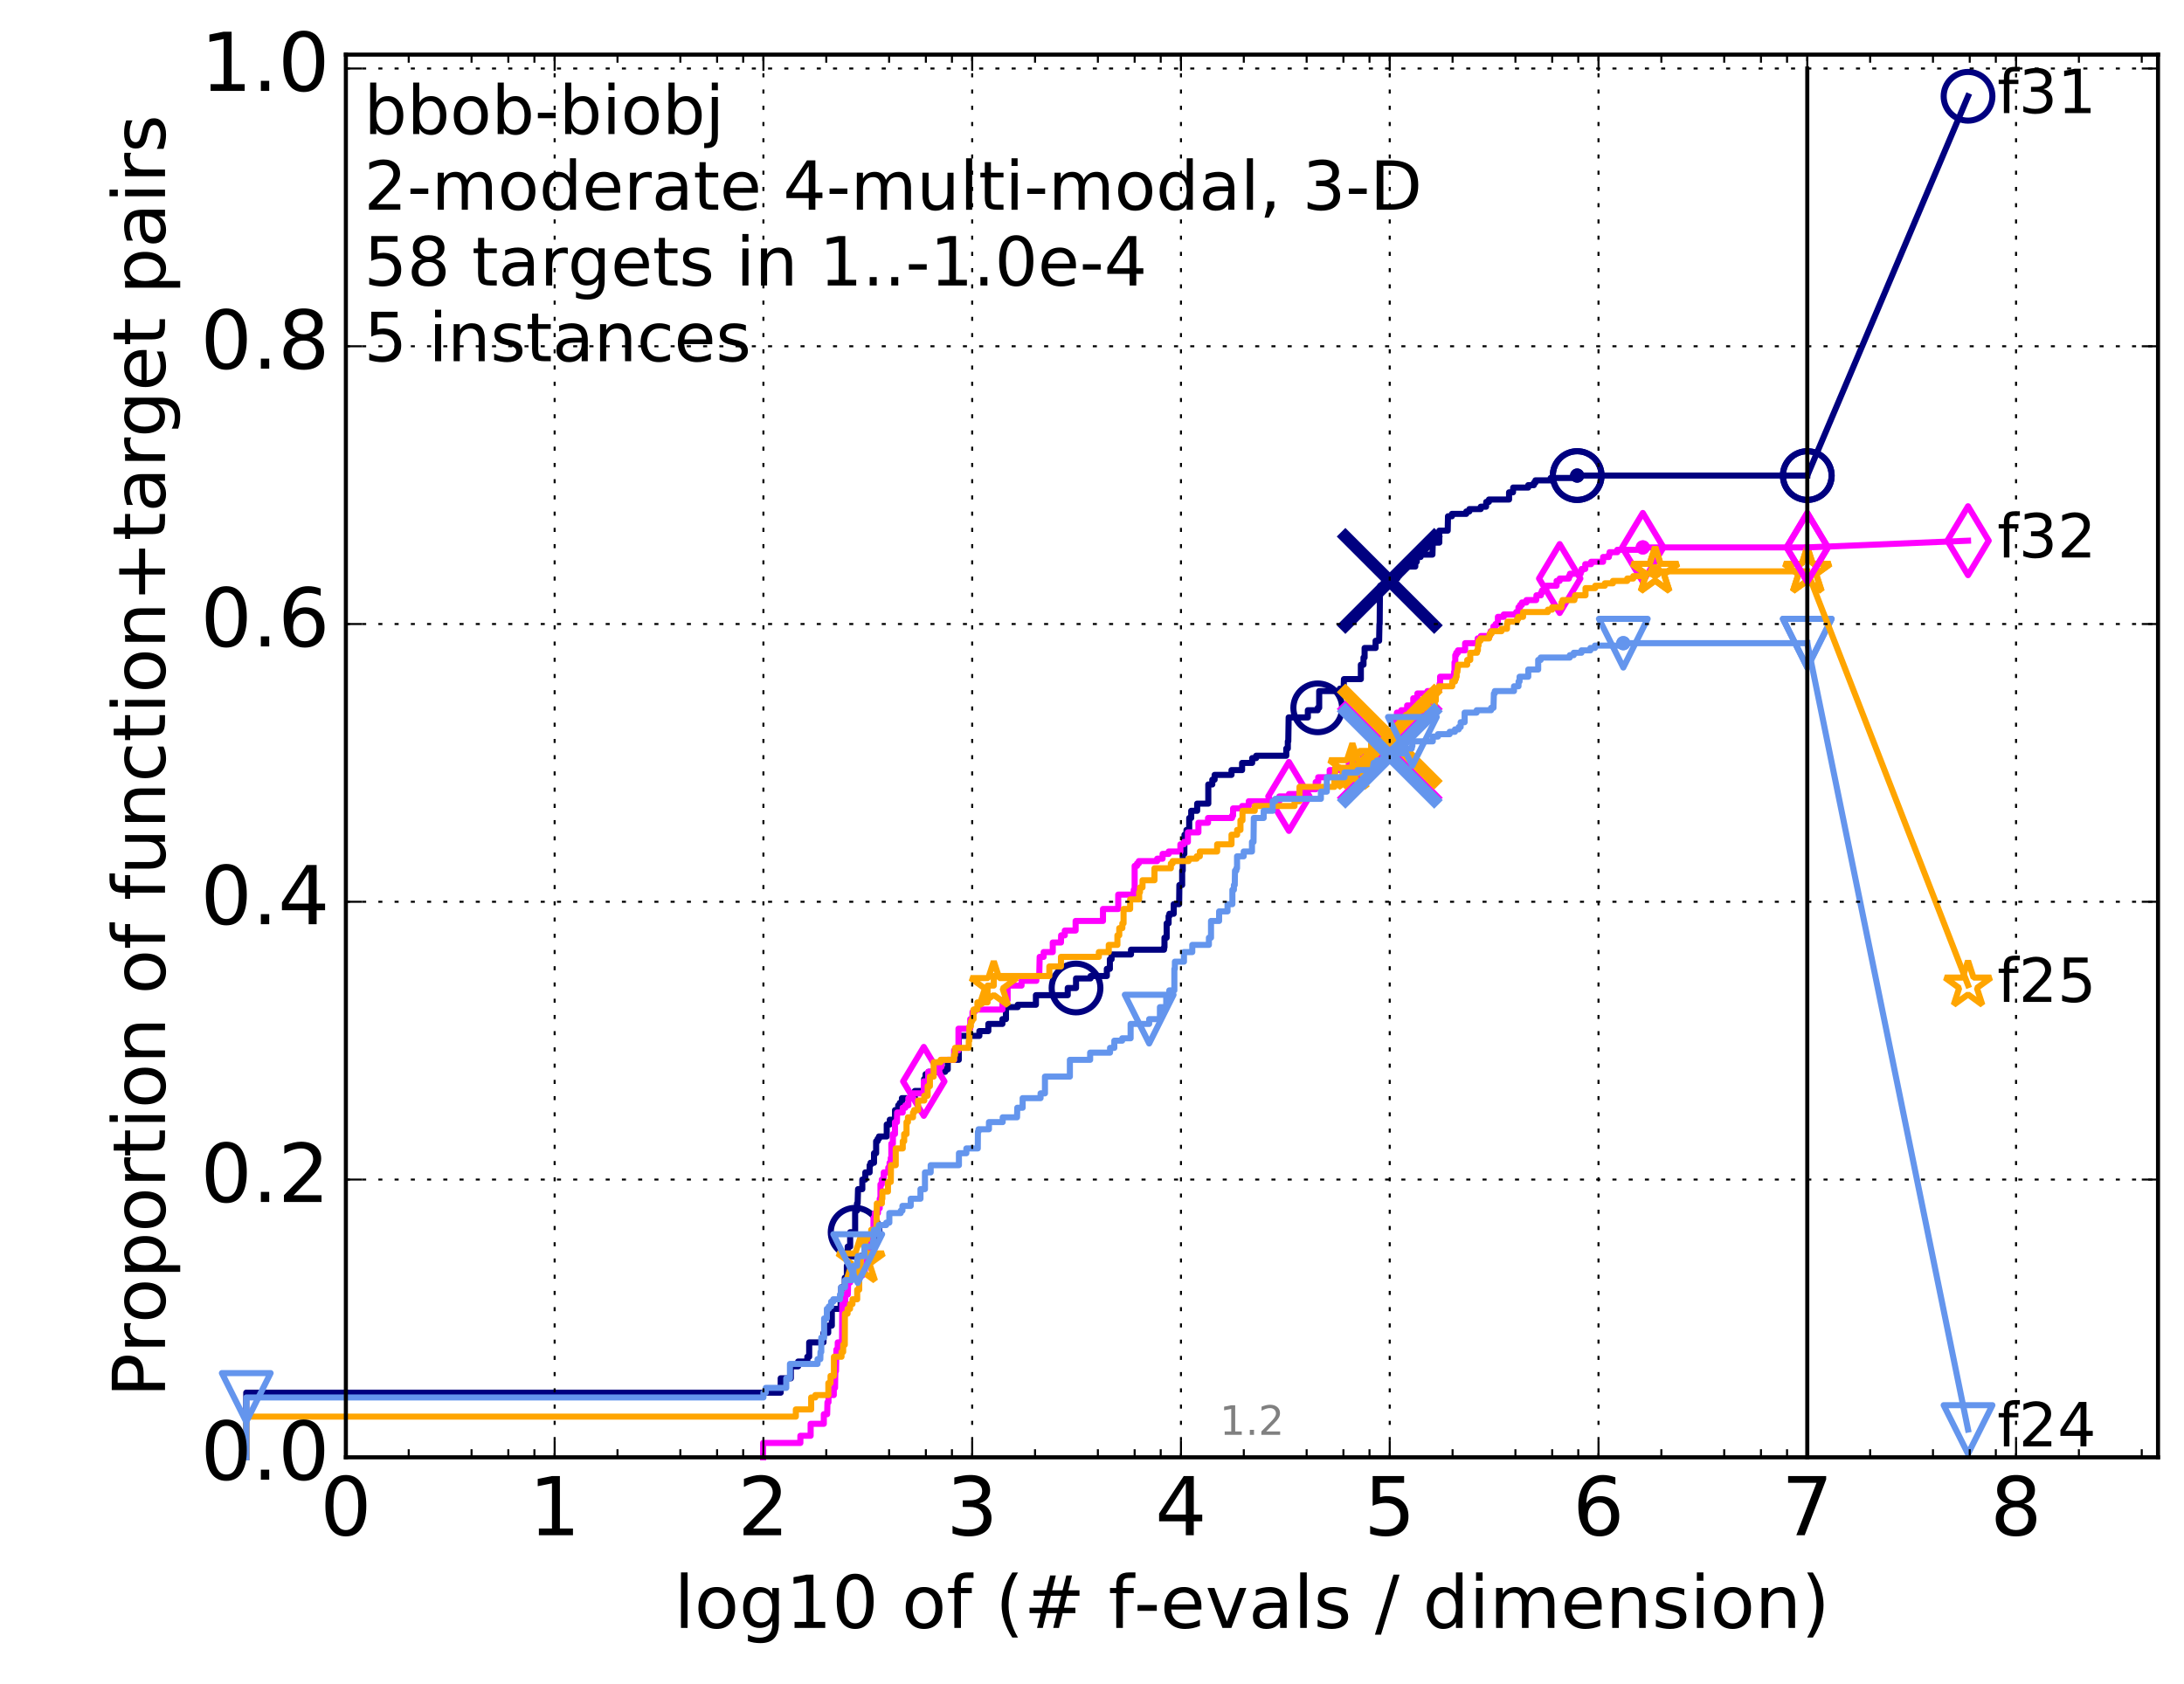 <?xml version="1.0" encoding="utf-8" standalone="no"?>
<!DOCTYPE svg PUBLIC "-//W3C//DTD SVG 1.1//EN"
  "http://www.w3.org/Graphics/SVG/1.1/DTD/svg11.dtd">
<!-- Created with matplotlib (http://matplotlib.org/) -->
<svg height="415pt" version="1.1" viewBox="0 0 538 415" width="538pt" xmlns="http://www.w3.org/2000/svg" xmlns:xlink="http://www.w3.org/1999/xlink">
 <defs>
  <style type="text/css">
*{stroke-linecap:butt;stroke-linejoin:round;stroke-miterlimit:100000;}
  </style>
 </defs>
 <g id="figure_1">
  <g id="patch_1">
   <path d="M 0 415.456 
L 538.8 415.456 
L 538.8 0 
L 0 0 
z
" style="fill:#ffffff;"/>
  </g>
  <g id="axes_1">
   <g id="patch_2">
    <path d="M 85.2 359.056 
L 531.6 359.056 
L 531.6 13.456 
L 85.2 13.456 
z
" style="fill:#ffffff;"/>
   </g>
   <g id="line2d_1">
    <defs>
     <path d="M 0 1.5 
C 0.398 1.5 0.779 1.342 1.061 1.061 
C 1.342 0.779 1.5 0.398 1.5 0 
C 1.5 -0.398 1.342 -0.779 1.061 -1.061 
C 0.779 -1.342 0.398 -1.5 0 -1.5 
C -0.398 -1.5 -0.779 -1.342 -1.061 -1.061 
C -1.342 -0.779 -1.5 -0.398 -1.5 0 
C -1.5 0.398 -1.342 0.779 -1.061 1.061 
C -0.779 1.342 -0.398 1.5 0 1.5 
z
" id="me9b0bbb0d6" style="stroke:#000080;stroke-width:0.5;"/>
    </defs>
    <g>
     <use style="fill:#000080;stroke:#000080;stroke-width:0.5;" x="388.517" xlink:href="#me9b0bbb0d6" y="117.172"/>
     <use style="fill:#000080;stroke:#000080;stroke-width:0.5;" x="388.517" xlink:href="#me9b0bbb0d6" y="117.172"/>
    </g>
   </g>
   <g id="line2d_2">
    <path d="M 60.662 359.056 
L 60.662 343.127 
L 192.315 343.127 
L 192.315 339.588 
L 194.815 339.588 
L 194.815 336.638 
L 196.611 336.638 
L 196.611 335.458 
L 198.878 335.458 
L 198.878 334.278 
L 199.332 334.278 
L 199.332 330.738 
L 202.858 330.738 
L 202.858 328.378 
L 204.017 328.378 
L 204.017 326.608 
L 204.91 326.608 
L 204.91 322.479 
L 207.077 322.479 
L 207.077 320.709 
L 207.204 320.709 
L 207.235 317.169 
L 208.102 317.169 
L 208.102 314.809 
L 208.612 314.809 
L 208.612 311.859 
L 208.818 311.859 
L 208.818 307.14 
L 209.427 307.14 
L 209.427 303.6 
L 210.651 303.6 
L 210.651 298.29 
L 211.107 298.29 
L 211.107 296.52 
L 211.266 296.52 
L 211.371 292.981 
L 212.42 292.981 
L 212.42 290.621 
L 213.158 290.621 
L 213.158 288.851 
L 214.222 288.851 
L 214.222 287.081 
L 214.451 287.081 
L 214.451 286.491 
L 215.303 286.491 
L 215.303 284.131 
L 215.824 284.131 
L 215.824 281.181 
L 216.186 281.181 
L 216.186 280.591 
L 216.522 280.591 
L 216.522 280.001 
L 218.436 280.001 
L 218.436 277.052 
L 219.187 277.052 
L 219.187 275.872 
L 220.479 275.872 
L 220.479 273.512 
L 221.267 273.512 
L 221.267 272.332 
L 221.651 272.332 
L 221.651 271.742 
L 222.174 271.742 
L 222.174 270.562 
L 225.362 270.562 
L 225.362 268.792 
L 227.65 268.792 
L 227.65 265.842 
L 228.002 265.842 
L 228.002 264.662 
L 228.737 264.662 
L 228.737 264.072 
L 232.841 264.072 
L 232.841 263.482 
L 233.464 263.482 
L 233.464 261.123 
L 236.186 261.123 
L 236.195 255.223 
L 241.253 255.223 
L 241.253 254.043 
L 243.465 254.043 
L 243.465 252.273 
L 246.932 252.273 
L 246.932 251.093 
L 247.805 251.093 
L 247.805 248.143 
L 250.702 248.143 
L 250.702 247.553 
L 255.186 247.553 
L 255.186 245.194 
L 263.026 245.194 
L 263.026 243.424 
L 265.066 243.424 
L 265.066 241.064 
L 268.647 241.064 
L 268.647 240.474 
L 272.654 240.474 
L 272.654 238.704 
L 273.403 238.704 
L 273.403 236.344 
L 273.826 236.344 
L 273.826 235.164 
L 278.607 235.164 
L 278.607 233.984 
L 286.741 233.984 
L 286.741 233.394 
L 286.854 233.394 
L 286.854 231.034 
L 287.391 231.034 
L 287.391 227.495 
L 287.871 227.495 
L 287.871 225.725 
L 288.065 225.725 
L 288.065 225.135 
L 289.125 225.135 
L 289.13 222.775 
L 290.465 222.775 
L 290.524 218.055 
L 291.209 218.055 
L 291.209 214.516 
L 291.347 214.516 
L 291.347 210.386 
L 291.744 210.386 
L 291.783 205.666 
L 292.275 205.666 
L 292.275 204.486 
L 292.948 204.486 
L 292.948 201.536 
L 293.44 201.536 
L 293.44 199.766 
L 294.906 199.766 
L 294.906 197.997 
L 297.649 197.997 
L 297.649 193.277 
L 298.634 193.277 
L 298.634 192.097 
L 299.206 192.097 
L 299.206 190.917 
L 303.366 190.917 
L 303.366 189.737 
L 305.972 189.737 
L 305.972 187.967 
L 308.458 187.967 
L 308.458 186.787 
L 309.435 186.787 
L 309.435 186.197 
L 316.856 186.197 
L 316.856 184.427 
L 317.239 184.427 
L 317.239 182.658 
L 317.351 182.658 
L 317.446 176.758 
L 322.173 176.758 
L 322.173 174.988 
L 324.608 174.988 
L 324.608 174.398 
L 324.966 174.398 
L 324.966 170.268 
L 330.047 170.268 
L 330.047 169.678 
L 330.972 169.678 
L 331.07 167.319 
L 335.229 167.319 
L 335.229 163.779 
L 335.883 163.779 
L 335.883 162.009 
L 336.153 162.009 
L 336.153 159.649 
L 338.86 159.649 
L 338.86 157.879 
L 339.727 157.879 
L 339.81 153.749 
L 339.862 153.749 
L 339.939 144.9 
L 340.013 144.9 
L 340.013 144.31 
L 342.021 144.31 
L 342.021 143.13 
L 342.544 143.13 
L 342.544 142.54 
L 344.22 142.54 
L 344.22 141.95 
L 344.607 141.95 
L 344.673 140.77 
L 344.874 140.77 
L 344.874 140.18 
L 345.183 140.18 
L 345.183 139.59 
L 348.635 139.59 
L 348.663 138.41 
L 349.008 138.41 
L 349.008 137.23 
L 349.949 137.23 
L 349.949 136.641 
L 352.861 136.641 
L 352.944 133.691 
L 354.555 133.691 
L 354.555 130.741 
L 356.623 130.741 
L 356.695 127.201 
L 357.668 127.201 
L 357.668 126.611 
L 361.195 126.611 
L 361.195 126.021 
L 361.954 126.021 
L 361.954 125.431 
L 364.758 125.431 
L 364.758 124.841 
L 366.074 124.841 
L 366.11 123.661 
L 366.78 123.661 
L 366.78 123.071 
L 371.736 123.071 
L 371.736 121.301 
L 372.706 121.301 
L 372.753 120.122 
L 376.453 120.122 
L 376.453 119.532 
L 377.85 119.532 
L 377.85 118.942 
L 378.233 118.942 
L 378.233 118.352 
L 381.982 118.352 
L 381.982 117.762 
L 388.517 117.762 
L 388.517 117.172 
L 445.2 117.172 
L 445.2 117.172 
" style="fill:none;stroke:#000080;stroke-linecap:square;stroke-width:1.5;"/>
   </g>
   <g id="line2d_3">
    <defs>
     <path d="M 0 6 
C 1.591 6 3.117 5.368 4.243 4.243 
C 5.368 3.117 6 1.591 6 0 
C 6 -1.591 5.368 -3.117 4.243 -4.243 
C 3.117 -5.368 1.591 -6 0 -6 
C -1.591 -6 -3.117 -5.368 -4.243 -4.243 
C -5.368 -3.117 -6 -1.591 -6 0 
C -6 1.591 -5.368 3.117 -4.243 4.243 
C -3.117 5.368 -1.591 6 0 6 
z
" id="m997344deba" style="stroke:#000080;stroke-width:1.5;"/>
    </defs>
    <g>
     <use style="fill:none;stroke:#000080;stroke-width:1.5;" x="210.651" xlink:href="#m997344deba" y="303.6"/>
     <use style="fill:none;stroke:#000080;stroke-width:1.5;" x="265.066" xlink:href="#m997344deba" y="243.424"/>
     <use style="fill:none;stroke:#000080;stroke-width:1.5;" x="324.608" xlink:href="#m997344deba" y="174.398"/>
     <use style="fill:none;stroke:#000080;stroke-width:1.5;" x="388.517" xlink:href="#m997344deba" y="117.172"/>
     <use style="fill:none;stroke:#000080;stroke-width:1.5;" x="388.517" xlink:href="#m997344deba" y="117.172"/>
     <use style="fill:none;stroke:#000080;stroke-width:1.5;" x="445.2" xlink:href="#m997344deba" y="117.172"/>
    </g>
   </g>
   <g id="line2d_4"/>
   <g id="line2d_5">
    <path clip-path="url(#p7fc7f0bb05)" d="M 342.352 143.13 
" style="fill:none;stroke:#000080;stroke-linecap:square;"/>
    <defs>
     <path d="M -12 12 
L 12 -12 
M -12 -12 
L 12 12 
" id="md6aaae1dac" style="stroke:#000080;stroke-width:3.0;"/>
    </defs>
    <g clip-path="url(#p7fc7f0bb05)">
     <use style="fill:#000080;stroke:#000080;stroke-width:3.0;" x="342.352" xlink:href="#md6aaae1dac" y="143.13"/>
    </g>
   </g>
   <g id="line2d_6">
    <defs>
     <path d="M 0 1.5 
C 0.398 1.5 0.779 1.342 1.061 1.061 
C 1.342 0.779 1.5 0.398 1.5 0 
C 1.5 -0.398 1.342 -0.779 1.061 -1.061 
C 0.779 -1.342 0.398 -1.5 0 -1.5 
C -0.398 -1.5 -0.779 -1.342 -1.061 -1.061 
C -1.342 -0.779 -1.5 -0.398 -1.5 0 
C -1.5 0.398 -1.342 0.779 -1.061 1.061 
C -0.779 1.342 -0.398 1.5 0 1.5 
z
" id="m5a334e888f" style="stroke:#ff00ff;stroke-width:0.5;"/>
    </defs>
    <g>
     <use style="fill:#ff00ff;stroke:#ff00ff;stroke-width:0.5;" x="404.687" xlink:href="#m5a334e888f" y="134.871"/>
     <use style="fill:#ff00ff;stroke:#ff00ff;stroke-width:0.5;" x="404.687" xlink:href="#m5a334e888f" y="134.871"/>
    </g>
   </g>
   <g id="line2d_7">
    <path d="M 187.983 359.056 
L 187.983 355.517 
L 197.163 355.517 
L 197.163 353.747 
L 199.689 353.747 
L 199.689 350.797 
L 202.935 350.797 
L 202.935 348.437 
L 203.761 348.437 
L 203.835 345.487 
L 204.09 345.487 
L 204.09 343.717 
L 205.395 343.717 
L 205.395 341.947 
L 205.701 341.947 
L 205.769 337.818 
L 205.937 337.818 
L 206.037 332.508 
L 206.367 332.508 
L 206.367 330.738 
L 207.424 330.738 
L 207.486 321.299 
L 208.223 321.299 
L 208.223 318.939 
L 208.848 318.939 
L 208.936 315.989 
L 209.427 315.989 
L 209.427 314.219 
L 212.495 314.219 
L 212.495 313.039 
L 213.061 313.039 
L 213.061 311.859 
L 213.447 311.859 
L 213.447 310.679 
L 213.896 310.679 
L 213.896 306.55 
L 214.06 306.55 
L 214.06 305.37 
L 214.791 305.37 
L 214.859 303.6 
L 215.17 303.6 
L 215.17 300.06 
L 215.5 300.06 
L 215.5 298.88 
L 216.271 298.88 
L 216.271 297.7 
L 216.708 297.7 
L 216.708 295.34 
L 216.893 295.34 
L 216.893 291.801 
L 217.218 291.801 
L 217.218 290.621 
L 217.698 290.621 
L 217.698 288.851 
L 218.815 288.851 
L 218.815 287.671 
L 219.132 287.671 
L 219.132 286.491 
L 219.426 286.491 
L 219.426 285.311 
L 219.572 285.311 
L 219.572 281.771 
L 219.95 281.771 
L 219.95 279.411 
L 220.462 279.411 
L 220.462 276.462 
L 220.945 276.462 
L 220.996 274.102 
L 222.367 274.102 
L 222.367 272.922 
L 223.03 272.922 
L 223.03 272.332 
L 223.765 272.332 
L 223.765 270.562 
L 224.751 270.562 
L 224.751 269.382 
L 227.562 269.382 
L 227.562 266.432 
L 228.652 266.432 
L 228.652 264.072 
L 231.381 264.072 
L 231.381 262.892 
L 231.878 262.892 
L 231.878 261.123 
L 235.035 261.123 
L 235.035 258.763 
L 236.108 258.763 
L 236.108 253.453 
L 239.012 253.453 
L 239.012 251.093 
L 239.56 251.093 
L 239.56 249.323 
L 240.095 249.323 
L 240.095 248.733 
L 246.942 248.733 
L 246.942 246.374 
L 248.217 246.374 
L 248.217 242.834 
L 251.646 242.834 
L 251.646 241.654 
L 255.289 241.654 
L 255.289 240.474 
L 256 240.474 
L 256.11 235.754 
L 257.089 235.754 
L 257.089 234.574 
L 259.332 234.574 
L 259.332 232.214 
L 261.354 232.214 
L 261.395 230.445 
L 262.301 230.445 
L 262.301 229.265 
L 264.966 229.265 
L 264.966 226.905 
L 271.705 226.905 
L 271.705 223.955 
L 275.461 223.955 
L 275.461 220.415 
L 279.283 220.415 
L 279.283 219.235 
L 279.505 219.235 
L 279.505 213.336 
L 280.085 213.336 
L 280.085 212.746 
L 280.533 212.746 
L 280.533 212.156 
L 285.051 212.156 
L 285.051 211.566 
L 286.384 211.566 
L 286.384 210.386 
L 287.899 210.386 
L 287.899 209.796 
L 290.776 209.796 
L 290.776 208.026 
L 291.626 208.026 
L 291.626 207.436 
L 292.625 207.436 
L 292.625 205.076 
L 295.214 205.076 
L 295.214 202.716 
L 297.583 202.716 
L 297.583 201.536 
L 303.496 201.536 
L 303.496 200.946 
L 303.752 200.946 
L 303.752 199.177 
L 305.979 199.177 
L 305.979 198.587 
L 307.617 198.587 
L 307.617 197.407 
L 315.137 197.407 
L 315.137 196.227 
L 317.513 196.227 
L 317.513 195.637 
L 321.785 195.637 
L 321.785 194.457 
L 324.106 194.457 
L 324.106 192.687 
L 324.722 192.687 
L 324.722 191.507 
L 327.551 191.507 
L 327.551 189.737 
L 332.256 189.737 
L 332.256 187.377 
L 335.689 187.377 
L 335.689 186.197 
L 335.978 186.197 
L 335.978 185.607 
L 342.672 185.607 
L 342.672 185.017 
L 342.815 185.017 
L 342.888 180.888 
L 342.94 180.888 
L 343.04 179.708 
L 343.277 179.708 
L 343.277 177.938 
L 343.686 177.938 
L 343.686 177.348 
L 344.104 177.348 
L 344.104 175.578 
L 345.175 175.578 
L 345.175 174.988 
L 346.631 174.988 
L 346.631 173.808 
L 348.138 173.808 
L 348.138 172.038 
L 349.154 172.038 
L 349.154 170.858 
L 351.637 170.858 
L 351.637 170.268 
L 353.351 170.268 
L 353.351 169.678 
L 354.605 169.678 
L 354.605 168.498 
L 354.749 168.498 
L 354.749 166.729 
L 358.18 166.729 
L 358.18 165.549 
L 358.301 165.549 
L 358.301 163.189 
L 358.487 163.189 
L 358.487 161.419 
L 358.727 161.419 
L 358.727 160.829 
L 359.147 160.829 
L 359.147 160.239 
L 360.913 160.239 
L 360.913 158.469 
L 364.003 158.469 
L 364.004 157.289 
L 364.79 157.289 
L 364.79 156.699 
L 366.997 156.699 
L 366.997 156.109 
L 367.203 156.109 
L 367.203 155.519 
L 367.871 155.519 
L 367.871 154.339 
L 368.409 154.339 
L 368.409 153.749 
L 368.989 153.749 
L 368.989 151.98 
L 370.431 151.98 
L 370.431 151.39 
L 373.489 151.39 
L 373.489 150.8 
L 374.055 150.8 
L 374.055 149.62 
L 374.464 149.62 
L 374.464 149.03 
L 374.908 149.03 
L 374.908 148.44 
L 376.023 148.44 
L 376.023 147.85 
L 378.418 147.85 
L 378.487 146.67 
L 379.582 146.67 
L 379.582 146.08 
L 379.835 146.08 
L 379.835 145.49 
L 380.49 145.49 
L 380.49 144.9 
L 380.975 144.9 
L 380.975 144.31 
L 383.446 144.31 
L 383.446 143.13 
L 384.212 143.13 
L 384.212 142.54 
L 386.478 142.54 
L 386.478 141.95 
L 386.738 141.95 
L 386.738 141.36 
L 389.379 141.36 
L 389.379 140.77 
L 389.607 140.77 
L 389.607 140.18 
L 390.506 140.18 
L 390.506 139 
L 391.945 139 
L 391.945 138.41 
L 394.903 138.41 
L 394.903 137.23 
L 396.334 137.23 
L 396.334 136.641 
L 396.502 136.641 
L 396.502 136.051 
L 398.396 136.051 
L 398.396 135.461 
L 404.687 135.461 
L 404.687 134.871 
L 445.2 134.871 
L 445.2 134.871 
" style="fill:none;stroke:#ff00ff;stroke-linecap:square;stroke-width:1.5;"/>
   </g>
   <g id="line2d_8">
    <defs>
     <path d="M -0 8.485 
L 5.091 0 
L 0 -8.485 
L -5.091 -0 
z
" id="m845d3fa5fc" style="stroke:#ff00ff;stroke-linejoin:miter;stroke-width:1.5;"/>
    </defs>
    <g>
     <use style="fill:none;stroke:#ff00ff;stroke-linejoin:miter;stroke-width:1.5;" x="227.562" xlink:href="#m845d3fa5fc" y="266.432"/>
     <use style="fill:none;stroke:#ff00ff;stroke-linejoin:miter;stroke-width:1.5;" x="317.513" xlink:href="#m845d3fa5fc" y="196.227"/>
     <use style="fill:none;stroke:#ff00ff;stroke-linejoin:miter;stroke-width:1.5;" x="384.212" xlink:href="#m845d3fa5fc" y="142.54"/>
     <use style="fill:none;stroke:#ff00ff;stroke-linejoin:miter;stroke-width:1.5;" x="404.687" xlink:href="#m845d3fa5fc" y="134.871"/>
     <use style="fill:none;stroke:#ff00ff;stroke-linejoin:miter;stroke-width:1.5;" x="445.2" xlink:href="#m845d3fa5fc" y="134.871"/>
    </g>
   </g>
   <g id="line2d_9"/>
   <g id="line2d_10">
    <path clip-path="url(#p7fc7f0bb05)" d="M 342.352 185.607 
" style="fill:none;stroke:#ff00ff;stroke-linecap:square;"/>
    <defs>
     <path d="M -12 12 
L 12 -12 
M -12 -12 
L 12 12 
" id="md93ad11803" style="stroke:#ff00ff;stroke-width:3.0;"/>
    </defs>
    <g clip-path="url(#p7fc7f0bb05)">
     <use style="fill:#ff00ff;stroke:#ff00ff;stroke-width:3.0;" x="342.352" xlink:href="#md93ad11803" y="185.607"/>
    </g>
   </g>
   <g id="line2d_11">
    <defs>
     <path d="M 0 1.5 
C 0.398 1.5 0.779 1.342 1.061 1.061 
C 1.342 0.779 1.5 0.398 1.5 0 
C 1.5 -0.398 1.342 -0.779 1.061 -1.061 
C 0.779 -1.342 0.398 -1.5 0 -1.5 
C -0.398 -1.5 -0.779 -1.342 -1.061 -1.061 
C -1.342 -0.779 -1.5 -0.398 -1.5 0 
C -1.5 0.398 -1.342 0.779 -1.061 1.061 
C -0.779 1.342 -0.398 1.5 0 1.5 
z
" id="m99786db6b3" style="stroke:#ffa500;stroke-width:0.5;"/>
    </defs>
    <g>
     <use style="fill:#ffa500;stroke:#ffa500;stroke-width:0.5;" x="407.715" xlink:href="#m99786db6b3" y="140.77"/>
     <use style="fill:#ffa500;stroke:#ffa500;stroke-width:0.5;" x="407.715" xlink:href="#m99786db6b3" y="140.77"/>
    </g>
   </g>
   <g id="line2d_12">
    <path d="M 60.662 359.056 
L 60.662 349.027 
L 196.046 349.027 
L 196.046 347.257 
L 199.821 347.257 
L 199.821 344.307 
L 200.852 344.307 
L 200.852 343.717 
L 204.054 343.717 
L 204.054 340.768 
L 204.593 340.768 
L 204.593 338.998 
L 205.429 338.998 
L 205.429 334.278 
L 207.298 334.278 
L 207.298 333.098 
L 207.704 333.098 
L 207.704 331.328 
L 208.102 331.328 
L 208.132 323.659 
L 208.789 323.659 
L 208.789 322.479 
L 209.399 322.479 
L 209.399 321.299 
L 209.992 321.299 
L 209.992 320.119 
L 211.16 320.119 
L 211.16 317.759 
L 211.657 317.759 
L 211.657 311.859 
L 212.017 311.859 
L 212.042 309.499 
L 212.964 309.499 
L 212.964 306.55 
L 213.158 306.55 
L 213.158 305.37 
L 213.637 305.37 
L 213.637 304.19 
L 214.61 304.19 
L 214.61 303.01 
L 215.888 303.01 
L 215.995 296.52 
L 217.239 296.52 
L 217.239 295.34 
L 217.359 295.34 
L 217.359 293.571 
L 218.739 293.571 
L 218.739 291.211 
L 219.426 291.211 
L 219.481 287.081 
L 220.653 287.081 
L 220.653 282.951 
L 222.383 282.951 
L 222.383 281.181 
L 222.733 281.181 
L 222.733 279.411 
L 223.309 279.411 
L 223.309 276.462 
L 223.659 276.462 
L 223.659 275.282 
L 224.909 275.282 
L 224.909 274.102 
L 225.179 274.102 
L 225.179 273.512 
L 226.16 273.512 
L 226.16 271.152 
L 227.688 271.152 
L 227.688 269.972 
L 228.519 269.972 
L 228.519 267.612 
L 229.071 267.612 
L 229.071 265.252 
L 230.001 265.252 
L 230.001 261.713 
L 231.699 261.713 
L 231.699 261.123 
L 235.017 261.123 
L 235.017 259.943 
L 235.261 259.943 
L 235.261 258.173 
L 238.644 258.173 
L 238.644 256.403 
L 238.79 256.403 
L 238.79 252.863 
L 239.163 252.863 
L 239.163 251.683 
L 239.434 251.683 
L 239.434 251.093 
L 239.818 251.093 
L 239.818 248.733 
L 240.773 248.733 
L 240.773 246.963 
L 243.277 246.963 
L 243.277 242.834 
L 244.801 242.834 
L 244.801 240.474 
L 258.493 240.474 
L 258.493 238.114 
L 261.354 238.114 
L 261.354 235.754 
L 270.686 235.754 
L 270.686 234.574 
L 273.129 234.574 
L 273.129 232.804 
L 275.259 232.804 
L 275.259 230.445 
L 275.715 230.445 
L 275.715 228.675 
L 276.474 228.675 
L 276.474 227.495 
L 276.776 227.495 
L 276.776 223.955 
L 278.393 223.955 
L 278.393 221.595 
L 280.617 221.595 
L 280.617 219.825 
L 280.823 219.825 
L 280.823 218.645 
L 281.441 218.645 
L 281.441 216.875 
L 284.388 216.875 
L 284.388 213.926 
L 288.43 213.926 
L 288.43 212.746 
L 288.863 212.746 
L 288.863 212.156 
L 292.787 212.156 
L 292.787 211.566 
L 294.796 211.566 
L 294.796 210.976 
L 295.566 210.976 
L 295.566 209.796 
L 299.828 209.796 
L 299.828 208.026 
L 303.367 208.026 
L 303.367 205.666 
L 304.747 205.666 
L 304.747 204.486 
L 305.57 204.486 
L 305.57 202.126 
L 306.067 202.126 
L 306.067 199.766 
L 309.091 199.766 
L 309.091 198.587 
L 318.895 198.587 
L 318.895 197.407 
L 320.113 197.407 
L 320.113 193.867 
L 328.718 193.867 
L 328.718 190.917 
L 328.891 190.917 
L 328.891 189.147 
L 333.141 189.147 
L 333.141 185.607 
L 335.007 185.607 
L 335.007 185.017 
L 337.756 185.017 
L 337.756 183.248 
L 342.164 183.248 
L 342.164 181.478 
L 343.236 181.478 
L 343.236 180.888 
L 343.591 180.888 
L 343.591 180.298 
L 343.959 180.298 
L 343.959 179.708 
L 344.301 179.708 
L 344.301 178.528 
L 344.945 178.528 
L 344.945 177.348 
L 345.945 177.348 
L 345.945 176.758 
L 346.287 176.758 
L 346.287 176.168 
L 348.836 176.168 
L 348.836 175.578 
L 349.053 175.578 
L 349.053 174.988 
L 350.333 174.988 
L 350.333 174.398 
L 353.444 174.398 
L 353.445 172.628 
L 353.699 172.628 
L 353.7 170.268 
L 354.461 170.268 
L 354.462 169.088 
L 357.74 169.088 
L 357.74 167.909 
L 358.418 167.909 
L 358.418 167.319 
L 358.652 167.319 
L 358.652 166.729 
L 358.829 166.729 
L 358.829 165.549 
L 359.015 165.549 
L 359.124 164.369 
L 359.168 164.369 
L 359.168 163.779 
L 361.434 163.779 
L 361.434 162.599 
L 362.178 162.599 
L 362.179 160.829 
L 363.848 160.829 
L 363.848 160.239 
L 364.061 160.239 
L 364.061 159.059 
L 364.22 159.059 
L 364.22 157.879 
L 364.699 157.879 
L 364.699 157.289 
L 366.827 157.289 
L 366.827 156.699 
L 366.984 156.699 
L 366.984 156.109 
L 367.438 156.109 
L 367.438 155.519 
L 369.878 155.519 
L 369.878 154.929 
L 371.228 154.929 
L 371.228 153.749 
L 371.344 153.749 
L 371.344 153.159 
L 373.677 153.159 
L 373.677 152.569 
L 373.97 152.569 
L 373.97 151.98 
L 375.188 151.98 
L 375.188 150.8 
L 381.303 150.8 
L 381.303 150.21 
L 382.34 150.21 
L 382.34 149.62 
L 384.646 149.62 
L 384.646 148.44 
L 384.901 148.44 
L 384.901 147.85 
L 387.833 147.85 
L 387.833 147.26 
L 388 147.26 
L 388 146.67 
L 390.572 146.67 
L 390.573 144.9 
L 392.969 144.9 
L 392.969 144.31 
L 395.333 144.31 
L 395.333 143.72 
L 397.325 143.72 
L 397.325 143.13 
L 400.844 143.13 
L 400.844 142.54 
L 402.328 142.54 
L 402.328 141.95 
L 405.184 141.95 
L 405.184 141.36 
L 407.715 141.36 
L 407.715 140.77 
L 445.2 140.77 
L 445.2 140.77 
" style="fill:none;stroke:#ffa500;stroke-linecap:square;stroke-width:1.5;"/>
   </g>
   <g id="line2d_13">
    <defs>
     <path d="M 0 -6 
L -1.347 -1.854 
L -5.706 -1.854 
L -2.18 0.708 
L -3.527 4.854 
L -0 2.292 
L 3.527 4.854 
L 2.18 0.708 
L 5.706 -1.854 
L 1.347 -1.854 
z
" id="m46d0928fcb" style="stroke:#ffa500;stroke-linejoin:bevel;stroke-width:1.5;"/>
    </defs>
    <g>
     <use style="fill:none;stroke:#ffa500;stroke-linejoin:bevel;stroke-width:1.5;" x="212.017" xlink:href="#m46d0928fcb" y="310.679"/>
     <use style="fill:none;stroke:#ffa500;stroke-linejoin:bevel;stroke-width:1.5;" x="244.801" xlink:href="#m46d0928fcb" y="242.834"/>
     <use style="fill:none;stroke:#ffa500;stroke-linejoin:bevel;stroke-width:1.5;" x="333.141" xlink:href="#m46d0928fcb" y="189.147"/>
     <use style="fill:none;stroke:#ffa500;stroke-linejoin:bevel;stroke-width:1.5;" x="407.715" xlink:href="#m46d0928fcb" y="140.77"/>
     <use style="fill:none;stroke:#ffa500;stroke-linejoin:bevel;stroke-width:1.5;" x="407.715" xlink:href="#m46d0928fcb" y="140.77"/>
     <use style="fill:none;stroke:#ffa500;stroke-linejoin:bevel;stroke-width:1.5;" x="445.2" xlink:href="#m46d0928fcb" y="140.77"/>
    </g>
   </g>
   <g id="line2d_14"/>
   <g id="line2d_15">
    <path clip-path="url(#p7fc7f0bb05)" d="M 342.352 181.478 
" style="fill:none;stroke:#ffa500;stroke-linecap:square;"/>
    <defs>
     <path d="M -12 12 
L 12 -12 
M -12 -12 
L 12 12 
" id="m0090ec621e" style="stroke:#ffa500;stroke-width:3.0;"/>
    </defs>
    <g clip-path="url(#p7fc7f0bb05)">
     <use style="fill:#ffa500;stroke:#ffa500;stroke-width:3.0;" x="342.352" xlink:href="#m0090ec621e" y="181.478"/>
    </g>
   </g>
   <g id="line2d_16">
    <defs>
     <path d="M 0 1.5 
C 0.398 1.5 0.779 1.342 1.061 1.061 
C 1.342 0.779 1.5 0.398 1.5 0 
C 1.5 -0.398 1.342 -0.779 1.061 -1.061 
C 0.779 -1.342 0.398 -1.5 0 -1.5 
C -0.398 -1.5 -0.779 -1.342 -1.061 -1.061 
C -1.342 -0.779 -1.5 -0.398 -1.5 0 
C -1.5 0.398 -1.342 0.779 -1.061 1.061 
C -0.779 1.342 -0.398 1.5 0 1.5 
z
" id="me82055fd19" style="stroke:#6495ed;stroke-width:0.5;"/>
    </defs>
    <g>
     <use style="fill:#6495ed;stroke:#6495ed;stroke-width:0.5;" x="399.878" xlink:href="#me82055fd19" y="158.469"/>
     <use style="fill:#6495ed;stroke:#6495ed;stroke-width:0.5;" x="399.878" xlink:href="#me82055fd19" y="158.469"/>
    </g>
   </g>
   <g id="line2d_17">
    <path d="M 60.662 359.056 
L 60.662 344.307 
L 188.057 344.307 
L 188.057 343.127 
L 188.645 343.127 
L 188.645 341.947 
L 193.687 341.947 
L 193.687 339.588 
L 194.594 339.588 
L 194.594 336.048 
L 201.391 336.048 
L 201.391 334.868 
L 202.077 334.868 
L 202.117 333.098 
L 202.315 333.098 
L 202.315 329.558 
L 203.011 329.558 
L 203.011 324.839 
L 203.687 324.839 
L 203.687 322.479 
L 204.163 322.479 
L 204.163 321.889 
L 204.735 321.889 
L 204.735 320.709 
L 205.258 320.709 
L 205.258 320.119 
L 206.918 320.119 
L 206.918 318.939 
L 207.172 318.939 
L 207.172 317.169 
L 208.162 317.169 
L 208.162 315.399 
L 209.936 315.399 
L 209.936 314.219 
L 210.214 314.219 
L 210.269 311.859 
L 211.16 311.859 
L 211.16 310.089 
L 211.292 310.089 
L 211.292 309.499 
L 212.94 309.499 
L 212.94 307.14 
L 215.015 307.14 
L 215.015 305.96 
L 215.192 305.96 
L 215.259 303.01 
L 216.501 303.01 
L 216.501 301.83 
L 218.302 301.83 
L 218.302 301.24 
L 219.076 301.24 
L 219.076 298.88 
L 221.881 298.88 
L 221.881 298.29 
L 222.303 298.29 
L 222.303 297.11 
L 224.344 297.11 
L 224.344 295.34 
L 226.747 295.34 
L 226.747 292.981 
L 227.852 292.981 
L 227.852 288.851 
L 229.26 288.851 
L 229.26 287.081 
L 236.221 287.081 
L 236.221 284.131 
L 238.048 284.131 
L 238.048 282.951 
L 240.864 282.951 
L 240.899 278.821 
L 241.052 278.821 
L 241.052 278.231 
L 243.614 278.231 
L 243.614 276.462 
L 247.001 276.462 
L 247.001 275.282 
L 250.535 275.282 
L 250.594 272.922 
L 251.912 272.922 
L 251.912 270.562 
L 256.328 270.562 
L 256.328 269.382 
L 257.412 269.382 
L 257.412 265.252 
L 263.552 265.252 
L 263.552 261.123 
L 268.542 261.123 
L 268.542 259.353 
L 273.444 259.353 
L 273.444 258.173 
L 274.499 258.173 
L 274.499 256.403 
L 276.44 256.403 
L 276.44 255.813 
L 278.512 255.813 
L 278.512 252.273 
L 283.084 252.273 
L 283.084 251.093 
L 285.732 251.093 
L 285.732 248.143 
L 287.287 248.143 
L 287.287 245.784 
L 287.764 245.784 
L 287.764 245.194 
L 288.041 245.194 
L 288.041 244.014 
L 289.288 244.014 
L 289.288 238.704 
L 289.42 238.704 
L 289.42 236.934 
L 291.654 236.934 
L 291.654 234.574 
L 293.703 234.574 
L 293.703 232.804 
L 297.797 232.804 
L 297.797 231.034 
L 298.318 231.034 
L 298.318 226.905 
L 300.311 226.905 
L 300.311 224.545 
L 302.386 224.545 
L 302.386 222.775 
L 303.581 222.775 
L 303.581 219.235 
L 303.954 219.235 
L 303.954 218.055 
L 304.165 218.055 
L 304.225 214.516 
L 304.554 214.516 
L 304.554 213.926 
L 304.731 213.926 
L 304.731 210.976 
L 306.371 210.976 
L 306.371 209.796 
L 308.408 209.796 
L 308.408 207.436 
L 308.789 207.436 
L 308.861 201.536 
L 311.295 201.536 
L 311.295 199.766 
L 313.506 199.766 
L 313.506 197.407 
L 314.173 197.407 
L 314.173 196.817 
L 325.383 196.817 
L 325.383 195.047 
L 326.837 195.047 
L 326.837 191.507 
L 331.206 191.507 
L 331.206 190.327 
L 334.419 190.327 
L 334.419 189.737 
L 338.261 189.737 
L 338.261 188.557 
L 338.375 188.557 
L 338.375 187.967 
L 339.19 187.967 
L 339.19 187.377 
L 340.871 187.377 
L 340.871 186.197 
L 343.871 186.197 
L 343.871 185.607 
L 345.802 185.607 
L 345.802 184.427 
L 347.775 184.427 
L 347.775 183.837 
L 347.921 183.837 
L 347.921 182.658 
L 352.948 182.658 
L 352.948 181.478 
L 354.217 181.478 
L 354.217 180.888 
L 357.105 180.888 
L 357.105 180.298 
L 358.41 180.298 
L 358.41 179.708 
L 359.337 179.708 
L 359.337 179.118 
L 359.814 179.118 
L 359.815 177.938 
L 360.791 177.938 
L 360.791 175.578 
L 363.754 175.578 
L 363.754 174.988 
L 367.312 174.988 
L 367.312 174.398 
L 367.902 174.398 
L 367.995 170.858 
L 368.23 170.858 
L 368.23 170.268 
L 372.953 170.268 
L 372.953 169.088 
L 374.061 169.088 
L 374.079 167.909 
L 374.327 167.909 
L 374.328 166.729 
L 376.471 166.729 
L 376.471 164.959 
L 378.912 164.959 
L 378.912 162.599 
L 379.529 162.599 
L 379.529 162.009 
L 386.699 162.009 
L 386.699 161.419 
L 387.672 161.419 
L 387.672 160.829 
L 389.573 160.829 
L 389.573 160.239 
L 391.77 160.239 
L 391.77 159.649 
L 392.885 159.649 
L 392.885 159.059 
L 399.878 159.059 
L 399.878 158.469 
L 445.2 158.469 
L 445.2 158.469 
" style="fill:none;stroke:#6495ed;stroke-linecap:square;stroke-width:1.5;"/>
   </g>
   <g id="line2d_18">
    <defs>
     <path d="M -0 6 
L 6 -6 
L -6 -6 
z
" id="mdb83c8b363" style="stroke:#6495ed;stroke-linejoin:miter;stroke-width:1.5;"/>
    </defs>
    <g>
     <use style="fill:none;stroke:#6495ed;stroke-linejoin:miter;stroke-width:1.5;" x="60.662" xlink:href="#mdb83c8b363" y="344.307"/>
     <use style="fill:none;stroke:#6495ed;stroke-linejoin:miter;stroke-width:1.5;" x="211.292" xlink:href="#mdb83c8b363" y="310.089"/>
     <use style="fill:none;stroke:#6495ed;stroke-linejoin:miter;stroke-width:1.5;" x="283.084" xlink:href="#mdb83c8b363" y="251.093"/>
     <use style="fill:none;stroke:#6495ed;stroke-linejoin:miter;stroke-width:1.5;" x="347.921" xlink:href="#mdb83c8b363" y="182.658"/>
     <use style="fill:none;stroke:#6495ed;stroke-linejoin:miter;stroke-width:1.5;" x="399.878" xlink:href="#mdb83c8b363" y="158.469"/>
     <use style="fill:none;stroke:#6495ed;stroke-linejoin:miter;stroke-width:1.5;" x="445.2" xlink:href="#mdb83c8b363" y="158.469"/>
    </g>
   </g>
   <g id="line2d_19"/>
   <g id="line2d_20">
    <path clip-path="url(#p7fc7f0bb05)" d="M 342.352 186.197 
" style="fill:none;stroke:#6495ed;stroke-linecap:square;"/>
    <defs>
     <path d="M -12 12 
L 12 -12 
M -12 -12 
L 12 12 
" id="m1f50ce24a4" style="stroke:#6495ed;stroke-width:3.0;"/>
    </defs>
    <g clip-path="url(#p7fc7f0bb05)">
     <use style="fill:#6495ed;stroke:#6495ed;stroke-width:3.0;" x="342.352" xlink:href="#m1f50ce24a4" y="186.197"/>
    </g>
   </g>
   <g id="line2d_21">
    <path d="M 445.2 158.469 
L 484.8 352.213 
" style="fill:none;stroke:#6495ed;stroke-linecap:square;stroke-width:1.5;"/>
    <g>
     <use style="fill:none;stroke:#6495ed;stroke-linejoin:miter;stroke-width:1.5;" x="445.2" xlink:href="#mdb83c8b363" y="158.469"/>
     <use style="fill:none;stroke:#6495ed;stroke-linejoin:miter;stroke-width:1.5;" x="484.8" xlink:href="#mdb83c8b363" y="352.213"/>
    </g>
   </g>
   <g id="line2d_22">
    <path d="M 445.2 140.77 
L 484.8 242.716 
" style="fill:none;stroke:#ffa500;stroke-linecap:square;stroke-width:1.5;"/>
    <g>
     <use style="fill:none;stroke:#ffa500;stroke-linejoin:bevel;stroke-width:1.5;" x="445.2" xlink:href="#m46d0928fcb" y="140.77"/>
     <use style="fill:none;stroke:#ffa500;stroke-linejoin:bevel;stroke-width:1.5;" x="484.8" xlink:href="#m46d0928fcb" y="242.716"/>
    </g>
   </g>
   <g id="line2d_23">
    <path d="M 445.2 134.871 
L 484.8 133.219 
" style="fill:none;stroke:#ff00ff;stroke-linecap:square;stroke-width:1.5;"/>
    <g>
     <use style="fill:none;stroke:#ff00ff;stroke-linejoin:miter;stroke-width:1.5;" x="445.2" xlink:href="#m845d3fa5fc" y="134.871"/>
     <use style="fill:none;stroke:#ff00ff;stroke-linejoin:miter;stroke-width:1.5;" x="484.8" xlink:href="#m845d3fa5fc" y="133.219"/>
    </g>
   </g>
   <g id="line2d_24">
    <path d="M 445.2 117.172 
L 484.8 23.722 
" style="fill:none;stroke:#000080;stroke-linecap:square;stroke-width:1.5;"/>
    <g>
     <use style="fill:none;stroke:#000080;stroke-width:1.5;" x="445.2" xlink:href="#m997344deba" y="117.172"/>
     <use style="fill:none;stroke:#000080;stroke-width:1.5;" x="484.8" xlink:href="#m997344deba" y="23.722"/>
    </g>
   </g>
   <g id="line2d_25">
    <path d="M 445.2 359.056 
L 445.2 16.878 
" style="fill:none;stroke:#000000;stroke-linecap:square;"/>
   </g>
   <g id="patch_3">
    <path d="M 85.2 13.456 
L 531.6 13.456 
" style="fill:none;stroke:#000000;stroke-linecap:square;stroke-linejoin:miter;"/>
   </g>
   <g id="patch_4">
    <path d="M 531.6 359.056 
L 531.6 13.456 
" style="fill:none;stroke:#000000;stroke-linecap:square;stroke-linejoin:miter;"/>
   </g>
   <g id="patch_5">
    <path d="M 85.2 359.056 
L 531.6 359.056 
" style="fill:none;stroke:#000000;stroke-linecap:square;stroke-linejoin:miter;"/>
   </g>
   <g id="patch_6">
    <path d="M 85.2 359.056 
L 85.2 13.456 
" style="fill:none;stroke:#000000;stroke-linecap:square;stroke-linejoin:miter;"/>
   </g>
   <g id="matplotlib.axis_1">
    <g id="xtick_1">
     <g id="line2d_26">
      <path clip-path="url(#p7fc7f0bb05)" d="M 85.2 359.056 
L 85.2 13.456 
" style="fill:none;stroke:#000000;stroke-dasharray:1,3;stroke-dashoffset:0.0;stroke-width:0.5;"/>
     </g>
     <g id="line2d_27">
      <defs>
       <path d="M 0 0 
L 0 -4 
" id="m15d7dd6996" style="stroke:#000000;stroke-width:0.5;"/>
      </defs>
      <g>
       <use style="stroke:#000000;stroke-width:0.5;" x="85.2" xlink:href="#m15d7dd6996" y="359.056"/>
      </g>
     </g>
     <g id="line2d_28">
      <defs>
       <path d="M 0 0 
L 0 4 
" id="ma5dd6b7ae7" style="stroke:#000000;stroke-width:0.5;"/>
      </defs>
      <g>
       <use style="stroke:#000000;stroke-width:0.5;" x="85.2" xlink:href="#ma5dd6b7ae7" y="13.456"/>
      </g>
     </g>
     <g id="text_1">
      <!-- 0 -->
      <defs>
       <path d="M 31.781 66.406 
Q 24.172 66.406 20.328 58.906 
Q 16.5 51.422 16.5 36.375 
Q 16.5 21.391 20.328 13.891 
Q 24.172 6.391 31.781 6.391 
Q 39.453 6.391 43.281 13.891 
Q 47.125 21.391 47.125 36.375 
Q 47.125 51.422 43.281 58.906 
Q 39.453 66.406 31.781 66.406 
M 31.781 74.219 
Q 44.047 74.219 50.516 64.516 
Q 56.984 54.828 56.984 36.375 
Q 56.984 17.969 50.516 8.266 
Q 44.047 -1.422 31.781 -1.422 
Q 19.531 -1.422 13.062 8.266 
Q 6.594 17.969 6.594 36.375 
Q 6.594 54.828 13.062 64.516 
Q 19.531 74.219 31.781 74.219 
" id="BitstreamVeraSans-Roman-30"/>
      </defs>
      <g transform="translate(78.838 378.253)scale(0.2 -0.2)">
       <use xlink:href="#BitstreamVeraSans-Roman-30"/>
      </g>
     </g>
    </g>
    <g id="xtick_2">
     <g id="line2d_29">
      <path clip-path="url(#p7fc7f0bb05)" d="M 136.629 359.056 
L 136.629 13.456 
" style="fill:none;stroke:#000000;stroke-dasharray:1,3;stroke-dashoffset:0.0;stroke-width:0.5;"/>
     </g>
     <g id="line2d_30">
      <g>
       <use style="stroke:#000000;stroke-width:0.5;" x="136.629" xlink:href="#m15d7dd6996" y="359.056"/>
      </g>
     </g>
     <g id="line2d_31">
      <g>
       <use style="stroke:#000000;stroke-width:0.5;" x="136.629" xlink:href="#ma5dd6b7ae7" y="13.456"/>
      </g>
     </g>
     <g id="text_2">
      <!-- 1 -->
      <defs>
       <path d="M 12.406 8.297 
L 28.516 8.297 
L 28.516 63.922 
L 10.984 60.406 
L 10.984 69.391 
L 28.422 72.906 
L 38.281 72.906 
L 38.281 8.297 
L 54.391 8.297 
L 54.391 0 
L 12.406 0 
z
" id="BitstreamVeraSans-Roman-31"/>
      </defs>
      <g transform="translate(130.266 378.253)scale(0.2 -0.2)">
       <use xlink:href="#BitstreamVeraSans-Roman-31"/>
      </g>
     </g>
    </g>
    <g id="xtick_3">
     <g id="line2d_32">
      <path clip-path="url(#p7fc7f0bb05)" d="M 188.057 359.056 
L 188.057 13.456 
" style="fill:none;stroke:#000000;stroke-dasharray:1,3;stroke-dashoffset:0.0;stroke-width:0.5;"/>
     </g>
     <g id="line2d_33">
      <g>
       <use style="stroke:#000000;stroke-width:0.5;" x="188.057" xlink:href="#m15d7dd6996" y="359.056"/>
      </g>
     </g>
     <g id="line2d_34">
      <g>
       <use style="stroke:#000000;stroke-width:0.5;" x="188.057" xlink:href="#ma5dd6b7ae7" y="13.456"/>
      </g>
     </g>
     <g id="text_3">
      <!-- 2 -->
      <defs>
       <path d="M 19.188 8.297 
L 53.609 8.297 
L 53.609 0 
L 7.328 0 
L 7.328 8.297 
Q 12.938 14.109 22.625 23.891 
Q 32.328 33.688 34.812 36.531 
Q 39.547 41.844 41.422 45.531 
Q 43.312 49.219 43.312 52.781 
Q 43.312 58.594 39.234 62.25 
Q 35.156 65.922 28.609 65.922 
Q 23.969 65.922 18.812 64.312 
Q 13.672 62.703 7.812 59.422 
L 7.812 69.391 
Q 13.766 71.781 18.938 73 
Q 24.125 74.219 28.422 74.219 
Q 39.75 74.219 46.484 68.547 
Q 53.219 62.891 53.219 53.422 
Q 53.219 48.922 51.531 44.891 
Q 49.859 40.875 45.406 35.406 
Q 44.188 33.984 37.641 27.219 
Q 31.109 20.453 19.188 8.297 
" id="BitstreamVeraSans-Roman-32"/>
      </defs>
      <g transform="translate(181.695 378.253)scale(0.2 -0.2)">
       <use xlink:href="#BitstreamVeraSans-Roman-32"/>
      </g>
     </g>
    </g>
    <g id="xtick_4">
     <g id="line2d_35">
      <path clip-path="url(#p7fc7f0bb05)" d="M 239.486 359.056 
L 239.486 13.456 
" style="fill:none;stroke:#000000;stroke-dasharray:1,3;stroke-dashoffset:0.0;stroke-width:0.5;"/>
     </g>
     <g id="line2d_36">
      <g>
       <use style="stroke:#000000;stroke-width:0.5;" x="239.486" xlink:href="#m15d7dd6996" y="359.056"/>
      </g>
     </g>
     <g id="line2d_37">
      <g>
       <use style="stroke:#000000;stroke-width:0.5;" x="239.486" xlink:href="#ma5dd6b7ae7" y="13.456"/>
      </g>
     </g>
     <g id="text_4">
      <!-- 3 -->
      <defs>
       <path d="M 40.578 39.312 
Q 47.656 37.797 51.625 33 
Q 55.609 28.219 55.609 21.188 
Q 55.609 10.406 48.188 4.484 
Q 40.766 -1.422 27.094 -1.422 
Q 22.516 -1.422 17.656 -0.516 
Q 12.797 0.391 7.625 2.203 
L 7.625 11.719 
Q 11.719 9.328 16.594 8.109 
Q 21.484 6.891 26.812 6.891 
Q 36.078 6.891 40.938 10.547 
Q 45.797 14.203 45.797 21.188 
Q 45.797 27.641 41.281 31.266 
Q 36.766 34.906 28.719 34.906 
L 20.219 34.906 
L 20.219 43.016 
L 29.109 43.016 
Q 36.375 43.016 40.234 45.922 
Q 44.094 48.828 44.094 54.297 
Q 44.094 59.906 40.109 62.906 
Q 36.141 65.922 28.719 65.922 
Q 24.656 65.922 20.016 65.031 
Q 15.375 64.156 9.812 62.312 
L 9.812 71.094 
Q 15.438 72.656 20.344 73.438 
Q 25.25 74.219 29.594 74.219 
Q 40.828 74.219 47.359 69.109 
Q 53.906 64.016 53.906 55.328 
Q 53.906 49.266 50.438 45.094 
Q 46.969 40.922 40.578 39.312 
" id="BitstreamVeraSans-Roman-33"/>
      </defs>
      <g transform="translate(233.123 378.253)scale(0.2 -0.2)">
       <use xlink:href="#BitstreamVeraSans-Roman-33"/>
      </g>
     </g>
    </g>
    <g id="xtick_5">
     <g id="line2d_38">
      <path clip-path="url(#p7fc7f0bb05)" d="M 290.914 359.056 
L 290.914 13.456 
" style="fill:none;stroke:#000000;stroke-dasharray:1,3;stroke-dashoffset:0.0;stroke-width:0.5;"/>
     </g>
     <g id="line2d_39">
      <g>
       <use style="stroke:#000000;stroke-width:0.5;" x="290.914" xlink:href="#m15d7dd6996" y="359.056"/>
      </g>
     </g>
     <g id="line2d_40">
      <g>
       <use style="stroke:#000000;stroke-width:0.5;" x="290.914" xlink:href="#ma5dd6b7ae7" y="13.456"/>
      </g>
     </g>
     <g id="text_5">
      <!-- 4 -->
      <defs>
       <path d="M 37.797 64.312 
L 12.891 25.391 
L 37.797 25.391 
z
M 35.203 72.906 
L 47.609 72.906 
L 47.609 25.391 
L 58.016 25.391 
L 58.016 17.188 
L 47.609 17.188 
L 47.609 0 
L 37.797 0 
L 37.797 17.188 
L 4.891 17.188 
L 4.891 26.703 
z
" id="BitstreamVeraSans-Roman-34"/>
      </defs>
      <g transform="translate(284.552 378.253)scale(0.2 -0.2)">
       <use xlink:href="#BitstreamVeraSans-Roman-34"/>
      </g>
     </g>
    </g>
    <g id="xtick_6">
     <g id="line2d_41">
      <path clip-path="url(#p7fc7f0bb05)" d="M 342.343 359.056 
L 342.343 13.456 
" style="fill:none;stroke:#000000;stroke-dasharray:1,3;stroke-dashoffset:0.0;stroke-width:0.5;"/>
     </g>
     <g id="line2d_42">
      <g>
       <use style="stroke:#000000;stroke-width:0.5;" x="342.343" xlink:href="#m15d7dd6996" y="359.056"/>
      </g>
     </g>
     <g id="line2d_43">
      <g>
       <use style="stroke:#000000;stroke-width:0.5;" x="342.343" xlink:href="#ma5dd6b7ae7" y="13.456"/>
      </g>
     </g>
     <g id="text_6">
      <!-- 5 -->
      <defs>
       <path d="M 10.797 72.906 
L 49.516 72.906 
L 49.516 64.594 
L 19.828 64.594 
L 19.828 46.734 
Q 21.969 47.469 24.109 47.828 
Q 26.266 48.188 28.422 48.188 
Q 40.625 48.188 47.75 41.5 
Q 54.891 34.812 54.891 23.391 
Q 54.891 11.625 47.562 5.094 
Q 40.234 -1.422 26.906 -1.422 
Q 22.312 -1.422 17.547 -0.641 
Q 12.797 0.141 7.719 1.703 
L 7.719 11.625 
Q 12.109 9.234 16.797 8.062 
Q 21.484 6.891 26.703 6.891 
Q 35.156 6.891 40.078 11.328 
Q 45.016 15.766 45.016 23.391 
Q 45.016 31 40.078 35.438 
Q 35.156 39.891 26.703 39.891 
Q 22.75 39.891 18.812 39.016 
Q 14.891 38.141 10.797 36.281 
z
" id="BitstreamVeraSans-Roman-35"/>
      </defs>
      <g transform="translate(335.98 378.253)scale(0.2 -0.2)">
       <use xlink:href="#BitstreamVeraSans-Roman-35"/>
      </g>
     </g>
    </g>
    <g id="xtick_7">
     <g id="line2d_44">
      <path clip-path="url(#p7fc7f0bb05)" d="M 393.771 359.056 
L 393.771 13.456 
" style="fill:none;stroke:#000000;stroke-dasharray:1,3;stroke-dashoffset:0.0;stroke-width:0.5;"/>
     </g>
     <g id="line2d_45">
      <g>
       <use style="stroke:#000000;stroke-width:0.5;" x="393.771" xlink:href="#m15d7dd6996" y="359.056"/>
      </g>
     </g>
     <g id="line2d_46">
      <g>
       <use style="stroke:#000000;stroke-width:0.5;" x="393.771" xlink:href="#ma5dd6b7ae7" y="13.456"/>
      </g>
     </g>
     <g id="text_7">
      <!-- 6 -->
      <defs>
       <path d="M 33.016 40.375 
Q 26.375 40.375 22.484 35.828 
Q 18.609 31.297 18.609 23.391 
Q 18.609 15.531 22.484 10.953 
Q 26.375 6.391 33.016 6.391 
Q 39.656 6.391 43.531 10.953 
Q 47.406 15.531 47.406 23.391 
Q 47.406 31.297 43.531 35.828 
Q 39.656 40.375 33.016 40.375 
M 52.594 71.297 
L 52.594 62.312 
Q 48.875 64.062 45.094 64.984 
Q 41.312 65.922 37.594 65.922 
Q 27.828 65.922 22.672 59.328 
Q 17.531 52.734 16.797 39.406 
Q 19.672 43.656 24.016 45.922 
Q 28.375 48.188 33.594 48.188 
Q 44.578 48.188 50.953 41.516 
Q 57.328 34.859 57.328 23.391 
Q 57.328 12.156 50.688 5.359 
Q 44.047 -1.422 33.016 -1.422 
Q 20.359 -1.422 13.672 8.266 
Q 6.984 17.969 6.984 36.375 
Q 6.984 53.656 15.188 63.938 
Q 23.391 74.219 37.203 74.219 
Q 40.922 74.219 44.703 73.484 
Q 48.484 72.75 52.594 71.297 
" id="BitstreamVeraSans-Roman-36"/>
      </defs>
      <g transform="translate(387.409 378.253)scale(0.2 -0.2)">
       <use xlink:href="#BitstreamVeraSans-Roman-36"/>
      </g>
     </g>
    </g>
    <g id="xtick_8">
     <g id="line2d_47">
      <path clip-path="url(#p7fc7f0bb05)" d="M 445.2 359.056 
L 445.2 13.456 
" style="fill:none;stroke:#000000;stroke-dasharray:1,3;stroke-dashoffset:0.0;stroke-width:0.5;"/>
     </g>
     <g id="line2d_48">
      <g>
       <use style="stroke:#000000;stroke-width:0.5;" x="445.2" xlink:href="#m15d7dd6996" y="359.056"/>
      </g>
     </g>
     <g id="line2d_49">
      <g>
       <use style="stroke:#000000;stroke-width:0.5;" x="445.2" xlink:href="#ma5dd6b7ae7" y="13.456"/>
      </g>
     </g>
     <g id="text_8">
      <!-- 7 -->
      <defs>
       <path d="M 8.203 72.906 
L 55.078 72.906 
L 55.078 68.703 
L 28.609 0 
L 18.312 0 
L 43.219 64.594 
L 8.203 64.594 
z
" id="BitstreamVeraSans-Roman-37"/>
      </defs>
      <g transform="translate(438.837 378.253)scale(0.2 -0.2)">
       <use xlink:href="#BitstreamVeraSans-Roman-37"/>
      </g>
     </g>
    </g>
    <g id="xtick_9">
     <g id="line2d_50">
      <path clip-path="url(#p7fc7f0bb05)" d="M 496.629 359.056 
L 496.629 13.456 
" style="fill:none;stroke:#000000;stroke-dasharray:1,3;stroke-dashoffset:0.0;stroke-width:0.5;"/>
     </g>
     <g id="line2d_51">
      <g>
       <use style="stroke:#000000;stroke-width:0.5;" x="496.629" xlink:href="#m15d7dd6996" y="359.056"/>
      </g>
     </g>
     <g id="line2d_52">
      <g>
       <use style="stroke:#000000;stroke-width:0.5;" x="496.629" xlink:href="#ma5dd6b7ae7" y="13.456"/>
      </g>
     </g>
     <g id="text_9">
      <!-- 8 -->
      <defs>
       <path d="M 31.781 34.625 
Q 24.75 34.625 20.719 30.859 
Q 16.703 27.094 16.703 20.516 
Q 16.703 13.922 20.719 10.156 
Q 24.75 6.391 31.781 6.391 
Q 38.812 6.391 42.859 10.172 
Q 46.922 13.969 46.922 20.516 
Q 46.922 27.094 42.891 30.859 
Q 38.875 34.625 31.781 34.625 
M 21.922 38.812 
Q 15.578 40.375 12.031 44.719 
Q 8.5 49.078 8.5 55.328 
Q 8.5 64.062 14.719 69.141 
Q 20.953 74.219 31.781 74.219 
Q 42.672 74.219 48.875 69.141 
Q 55.078 64.062 55.078 55.328 
Q 55.078 49.078 51.531 44.719 
Q 48 40.375 41.703 38.812 
Q 48.828 37.156 52.797 32.312 
Q 56.781 27.484 56.781 20.516 
Q 56.781 9.906 50.312 4.234 
Q 43.844 -1.422 31.781 -1.422 
Q 19.734 -1.422 13.25 4.234 
Q 6.781 9.906 6.781 20.516 
Q 6.781 27.484 10.781 32.312 
Q 14.797 37.156 21.922 38.812 
M 18.312 54.391 
Q 18.312 48.734 21.844 45.562 
Q 25.391 42.391 31.781 42.391 
Q 38.141 42.391 41.719 45.562 
Q 45.312 48.734 45.312 54.391 
Q 45.312 60.062 41.719 63.234 
Q 38.141 66.406 31.781 66.406 
Q 25.391 66.406 21.844 63.234 
Q 18.312 60.062 18.312 54.391 
" id="BitstreamVeraSans-Roman-38"/>
      </defs>
      <g transform="translate(490.266 378.253)scale(0.2 -0.2)">
       <use xlink:href="#BitstreamVeraSans-Roman-38"/>
      </g>
     </g>
    </g>
    <g id="xtick_10">
     <g id="line2d_53">
      <defs>
       <path d="M 0 0 
L 0 -2 
" id="m3234650cb5" style="stroke:#000000;stroke-width:0.5;"/>
      </defs>
      <g>
       <use style="stroke:#000000;stroke-width:0.5;" x="100.682" xlink:href="#m3234650cb5" y="359.056"/>
      </g>
     </g>
     <g id="line2d_54">
      <defs>
       <path d="M 0 0 
L 0 2 
" id="m72663d7724" style="stroke:#000000;stroke-width:0.5;"/>
      </defs>
      <g>
       <use style="stroke:#000000;stroke-width:0.5;" x="100.682" xlink:href="#m72663d7724" y="13.456"/>
      </g>
     </g>
    </g>
    <g id="xtick_11">
     <g id="line2d_55">
      <g>
       <use style="stroke:#000000;stroke-width:0.5;" x="116.163" xlink:href="#m3234650cb5" y="359.056"/>
      </g>
     </g>
     <g id="line2d_56">
      <g>
       <use style="stroke:#000000;stroke-width:0.5;" x="116.163" xlink:href="#m72663d7724" y="13.456"/>
      </g>
     </g>
    </g>
    <g id="xtick_12">
     <g id="line2d_57">
      <g>
       <use style="stroke:#000000;stroke-width:0.5;" x="125.219" xlink:href="#m3234650cb5" y="359.056"/>
      </g>
     </g>
     <g id="line2d_58">
      <g>
       <use style="stroke:#000000;stroke-width:0.5;" x="125.219" xlink:href="#m72663d7724" y="13.456"/>
      </g>
     </g>
    </g>
    <g id="xtick_13">
     <g id="line2d_59">
      <g>
       <use style="stroke:#000000;stroke-width:0.5;" x="131.645" xlink:href="#m3234650cb5" y="359.056"/>
      </g>
     </g>
     <g id="line2d_60">
      <g>
       <use style="stroke:#000000;stroke-width:0.5;" x="131.645" xlink:href="#m72663d7724" y="13.456"/>
      </g>
     </g>
    </g>
    <g id="xtick_14">
     <g id="line2d_61">
      <g>
       <use style="stroke:#000000;stroke-width:0.5;" x="152.11" xlink:href="#m3234650cb5" y="359.056"/>
      </g>
     </g>
     <g id="line2d_62">
      <g>
       <use style="stroke:#000000;stroke-width:0.5;" x="152.11" xlink:href="#m72663d7724" y="13.456"/>
      </g>
     </g>
    </g>
    <g id="xtick_15">
     <g id="line2d_63">
      <g>
       <use style="stroke:#000000;stroke-width:0.5;" x="167.592" xlink:href="#m3234650cb5" y="359.056"/>
      </g>
     </g>
     <g id="line2d_64">
      <g>
       <use style="stroke:#000000;stroke-width:0.5;" x="167.592" xlink:href="#m72663d7724" y="13.456"/>
      </g>
     </g>
    </g>
    <g id="xtick_16">
     <g id="line2d_65">
      <g>
       <use style="stroke:#000000;stroke-width:0.5;" x="176.648" xlink:href="#m3234650cb5" y="359.056"/>
      </g>
     </g>
     <g id="line2d_66">
      <g>
       <use style="stroke:#000000;stroke-width:0.5;" x="176.648" xlink:href="#m72663d7724" y="13.456"/>
      </g>
     </g>
    </g>
    <g id="xtick_17">
     <g id="line2d_67">
      <g>
       <use style="stroke:#000000;stroke-width:0.5;" x="183.073" xlink:href="#m3234650cb5" y="359.056"/>
      </g>
     </g>
     <g id="line2d_68">
      <g>
       <use style="stroke:#000000;stroke-width:0.5;" x="183.073" xlink:href="#m72663d7724" y="13.456"/>
      </g>
     </g>
    </g>
    <g id="xtick_18">
     <g id="line2d_69">
      <g>
       <use style="stroke:#000000;stroke-width:0.5;" x="203.539" xlink:href="#m3234650cb5" y="359.056"/>
      </g>
     </g>
     <g id="line2d_70">
      <g>
       <use style="stroke:#000000;stroke-width:0.5;" x="203.539" xlink:href="#m72663d7724" y="13.456"/>
      </g>
     </g>
    </g>
    <g id="xtick_19">
     <g id="line2d_71">
      <g>
       <use style="stroke:#000000;stroke-width:0.5;" x="219.02" xlink:href="#m3234650cb5" y="359.056"/>
      </g>
     </g>
     <g id="line2d_72">
      <g>
       <use style="stroke:#000000;stroke-width:0.5;" x="219.02" xlink:href="#m72663d7724" y="13.456"/>
      </g>
     </g>
    </g>
    <g id="xtick_20">
     <g id="line2d_73">
      <g>
       <use style="stroke:#000000;stroke-width:0.5;" x="228.076" xlink:href="#m3234650cb5" y="359.056"/>
      </g>
     </g>
     <g id="line2d_74">
      <g>
       <use style="stroke:#000000;stroke-width:0.5;" x="228.076" xlink:href="#m72663d7724" y="13.456"/>
      </g>
     </g>
    </g>
    <g id="xtick_21">
     <g id="line2d_75">
      <g>
       <use style="stroke:#000000;stroke-width:0.5;" x="234.502" xlink:href="#m3234650cb5" y="359.056"/>
      </g>
     </g>
     <g id="line2d_76">
      <g>
       <use style="stroke:#000000;stroke-width:0.5;" x="234.502" xlink:href="#m72663d7724" y="13.456"/>
      </g>
     </g>
    </g>
    <g id="xtick_22">
     <g id="line2d_77">
      <g>
       <use style="stroke:#000000;stroke-width:0.5;" x="254.967" xlink:href="#m3234650cb5" y="359.056"/>
      </g>
     </g>
     <g id="line2d_78">
      <g>
       <use style="stroke:#000000;stroke-width:0.5;" x="254.967" xlink:href="#m72663d7724" y="13.456"/>
      </g>
     </g>
    </g>
    <g id="xtick_23">
     <g id="line2d_79">
      <g>
       <use style="stroke:#000000;stroke-width:0.5;" x="270.449" xlink:href="#m3234650cb5" y="359.056"/>
      </g>
     </g>
     <g id="line2d_80">
      <g>
       <use style="stroke:#000000;stroke-width:0.5;" x="270.449" xlink:href="#m72663d7724" y="13.456"/>
      </g>
     </g>
    </g>
    <g id="xtick_24">
     <g id="line2d_81">
      <g>
       <use style="stroke:#000000;stroke-width:0.5;" x="279.505" xlink:href="#m3234650cb5" y="359.056"/>
      </g>
     </g>
     <g id="line2d_82">
      <g>
       <use style="stroke:#000000;stroke-width:0.5;" x="279.505" xlink:href="#m72663d7724" y="13.456"/>
      </g>
     </g>
    </g>
    <g id="xtick_25">
     <g id="line2d_83">
      <g>
       <use style="stroke:#000000;stroke-width:0.5;" x="285.93" xlink:href="#m3234650cb5" y="359.056"/>
      </g>
     </g>
     <g id="line2d_84">
      <g>
       <use style="stroke:#000000;stroke-width:0.5;" x="285.93" xlink:href="#m72663d7724" y="13.456"/>
      </g>
     </g>
    </g>
    <g id="xtick_26">
     <g id="line2d_85">
      <g>
       <use style="stroke:#000000;stroke-width:0.5;" x="306.396" xlink:href="#m3234650cb5" y="359.056"/>
      </g>
     </g>
     <g id="line2d_86">
      <g>
       <use style="stroke:#000000;stroke-width:0.5;" x="306.396" xlink:href="#m72663d7724" y="13.456"/>
      </g>
     </g>
    </g>
    <g id="xtick_27">
     <g id="line2d_87">
      <g>
       <use style="stroke:#000000;stroke-width:0.5;" x="321.877" xlink:href="#m3234650cb5" y="359.056"/>
      </g>
     </g>
     <g id="line2d_88">
      <g>
       <use style="stroke:#000000;stroke-width:0.5;" x="321.877" xlink:href="#m72663d7724" y="13.456"/>
      </g>
     </g>
    </g>
    <g id="xtick_28">
     <g id="line2d_89">
      <g>
       <use style="stroke:#000000;stroke-width:0.5;" x="330.933" xlink:href="#m3234650cb5" y="359.056"/>
      </g>
     </g>
     <g id="line2d_90">
      <g>
       <use style="stroke:#000000;stroke-width:0.5;" x="330.933" xlink:href="#m72663d7724" y="13.456"/>
      </g>
     </g>
    </g>
    <g id="xtick_29">
     <g id="line2d_91">
      <g>
       <use style="stroke:#000000;stroke-width:0.5;" x="337.359" xlink:href="#m3234650cb5" y="359.056"/>
      </g>
     </g>
     <g id="line2d_92">
      <g>
       <use style="stroke:#000000;stroke-width:0.5;" x="337.359" xlink:href="#m72663d7724" y="13.456"/>
      </g>
     </g>
    </g>
    <g id="xtick_30">
     <g id="line2d_93">
      <g>
       <use style="stroke:#000000;stroke-width:0.5;" x="357.824" xlink:href="#m3234650cb5" y="359.056"/>
      </g>
     </g>
     <g id="line2d_94">
      <g>
       <use style="stroke:#000000;stroke-width:0.5;" x="357.824" xlink:href="#m72663d7724" y="13.456"/>
      </g>
     </g>
    </g>
    <g id="xtick_31">
     <g id="line2d_95">
      <g>
       <use style="stroke:#000000;stroke-width:0.5;" x="373.306" xlink:href="#m3234650cb5" y="359.056"/>
      </g>
     </g>
     <g id="line2d_96">
      <g>
       <use style="stroke:#000000;stroke-width:0.5;" x="373.306" xlink:href="#m72663d7724" y="13.456"/>
      </g>
     </g>
    </g>
    <g id="xtick_32">
     <g id="line2d_97">
      <g>
       <use style="stroke:#000000;stroke-width:0.5;" x="382.362" xlink:href="#m3234650cb5" y="359.056"/>
      </g>
     </g>
     <g id="line2d_98">
      <g>
       <use style="stroke:#000000;stroke-width:0.5;" x="382.362" xlink:href="#m72663d7724" y="13.456"/>
      </g>
     </g>
    </g>
    <g id="xtick_33">
     <g id="line2d_99">
      <g>
       <use style="stroke:#000000;stroke-width:0.5;" x="388.787" xlink:href="#m3234650cb5" y="359.056"/>
      </g>
     </g>
     <g id="line2d_100">
      <g>
       <use style="stroke:#000000;stroke-width:0.5;" x="388.787" xlink:href="#m72663d7724" y="13.456"/>
      </g>
     </g>
    </g>
    <g id="xtick_34">
     <g id="line2d_101">
      <g>
       <use style="stroke:#000000;stroke-width:0.5;" x="409.253" xlink:href="#m3234650cb5" y="359.056"/>
      </g>
     </g>
     <g id="line2d_102">
      <g>
       <use style="stroke:#000000;stroke-width:0.5;" x="409.253" xlink:href="#m72663d7724" y="13.456"/>
      </g>
     </g>
    </g>
    <g id="xtick_35">
     <g id="line2d_103">
      <g>
       <use style="stroke:#000000;stroke-width:0.5;" x="424.735" xlink:href="#m3234650cb5" y="359.056"/>
      </g>
     </g>
     <g id="line2d_104">
      <g>
       <use style="stroke:#000000;stroke-width:0.5;" x="424.735" xlink:href="#m72663d7724" y="13.456"/>
      </g>
     </g>
    </g>
    <g id="xtick_36">
     <g id="line2d_105">
      <g>
       <use style="stroke:#000000;stroke-width:0.5;" x="433.791" xlink:href="#m3234650cb5" y="359.056"/>
      </g>
     </g>
     <g id="line2d_106">
      <g>
       <use style="stroke:#000000;stroke-width:0.5;" x="433.791" xlink:href="#m72663d7724" y="13.456"/>
      </g>
     </g>
    </g>
    <g id="xtick_37">
     <g id="line2d_107">
      <g>
       <use style="stroke:#000000;stroke-width:0.5;" x="440.216" xlink:href="#m3234650cb5" y="359.056"/>
      </g>
     </g>
     <g id="line2d_108">
      <g>
       <use style="stroke:#000000;stroke-width:0.5;" x="440.216" xlink:href="#m72663d7724" y="13.456"/>
      </g>
     </g>
    </g>
    <g id="xtick_38">
     <g id="line2d_109">
      <g>
       <use style="stroke:#000000;stroke-width:0.5;" x="460.682" xlink:href="#m3234650cb5" y="359.056"/>
      </g>
     </g>
     <g id="line2d_110">
      <g>
       <use style="stroke:#000000;stroke-width:0.5;" x="460.682" xlink:href="#m72663d7724" y="13.456"/>
      </g>
     </g>
    </g>
    <g id="xtick_39">
     <g id="line2d_111">
      <g>
       <use style="stroke:#000000;stroke-width:0.5;" x="476.163" xlink:href="#m3234650cb5" y="359.056"/>
      </g>
     </g>
     <g id="line2d_112">
      <g>
       <use style="stroke:#000000;stroke-width:0.5;" x="476.163" xlink:href="#m72663d7724" y="13.456"/>
      </g>
     </g>
    </g>
    <g id="xtick_40">
     <g id="line2d_113">
      <g>
       <use style="stroke:#000000;stroke-width:0.5;" x="485.219" xlink:href="#m3234650cb5" y="359.056"/>
      </g>
     </g>
     <g id="line2d_114">
      <g>
       <use style="stroke:#000000;stroke-width:0.5;" x="485.219" xlink:href="#m72663d7724" y="13.456"/>
      </g>
     </g>
    </g>
    <g id="xtick_41">
     <g id="line2d_115">
      <g>
       <use style="stroke:#000000;stroke-width:0.5;" x="491.645" xlink:href="#m3234650cb5" y="359.056"/>
      </g>
     </g>
     <g id="line2d_116">
      <g>
       <use style="stroke:#000000;stroke-width:0.5;" x="491.645" xlink:href="#m72663d7724" y="13.456"/>
      </g>
     </g>
    </g>
    <g id="xtick_42">
     <g id="line2d_117">
      <g>
       <use style="stroke:#000000;stroke-width:0.5;" x="512.11" xlink:href="#m3234650cb5" y="359.056"/>
      </g>
     </g>
     <g id="line2d_118">
      <g>
       <use style="stroke:#000000;stroke-width:0.5;" x="512.11" xlink:href="#m72663d7724" y="13.456"/>
      </g>
     </g>
    </g>
    <g id="xtick_43">
     <g id="line2d_119">
      <g>
       <use style="stroke:#000000;stroke-width:0.5;" x="527.592" xlink:href="#m3234650cb5" y="359.056"/>
      </g>
     </g>
     <g id="line2d_120">
      <g>
       <use style="stroke:#000000;stroke-width:0.5;" x="527.592" xlink:href="#m72663d7724" y="13.456"/>
      </g>
     </g>
    </g>
    <g id="text_10">
     <!-- log10 of (# f-evals / dimension) -->
     <defs>
      <path id="BitstreamVeraSans-Roman-20"/>
      <path d="M 51.125 44 
L 36.922 44 
L 32.812 27.688 
L 47.125 27.688 
z
M 43.797 71.781 
L 38.719 51.516 
L 52.984 51.516 
L 58.109 71.781 
L 65.922 71.781 
L 60.891 51.516 
L 76.125 51.516 
L 76.125 44 
L 58.984 44 
L 54.984 27.688 
L 70.516 27.688 
L 70.516 20.219 
L 53.078 20.219 
L 48 0 
L 40.188 0 
L 45.219 20.219 
L 30.906 20.219 
L 25.875 0 
L 18.016 0 
L 23.094 20.219 
L 7.719 20.219 
L 7.719 27.688 
L 24.906 27.688 
L 29 44 
L 13.281 44 
L 13.281 51.516 
L 30.906 51.516 
L 35.891 71.781 
z
" id="BitstreamVeraSans-Roman-23"/>
      <path d="M 52 44.188 
Q 55.375 50.25 60.062 53.125 
Q 64.75 56 71.094 56 
Q 79.641 56 84.281 50.016 
Q 88.922 44.047 88.922 33.016 
L 88.922 0 
L 79.891 0 
L 79.891 32.719 
Q 79.891 40.578 77.094 44.375 
Q 74.312 48.188 68.609 48.188 
Q 61.625 48.188 57.562 43.547 
Q 53.516 38.922 53.516 30.906 
L 53.516 0 
L 44.484 0 
L 44.484 32.719 
Q 44.484 40.625 41.703 44.406 
Q 38.922 48.188 33.109 48.188 
Q 26.219 48.188 22.156 43.531 
Q 18.109 38.875 18.109 30.906 
L 18.109 0 
L 9.078 0 
L 9.078 54.688 
L 18.109 54.688 
L 18.109 46.188 
Q 21.188 51.219 25.484 53.609 
Q 29.781 56 35.688 56 
Q 41.656 56 45.828 52.969 
Q 50 49.953 52 44.188 
" id="BitstreamVeraSans-Roman-6d"/>
      <path d="M 54.891 33.016 
L 54.891 0 
L 45.906 0 
L 45.906 32.719 
Q 45.906 40.484 42.875 44.328 
Q 39.844 48.188 33.797 48.188 
Q 26.516 48.188 22.312 43.547 
Q 18.109 38.922 18.109 30.906 
L 18.109 0 
L 9.078 0 
L 9.078 54.688 
L 18.109 54.688 
L 18.109 46.188 
Q 21.344 51.125 25.703 53.562 
Q 30.078 56 35.797 56 
Q 45.219 56 50.047 50.172 
Q 54.891 44.344 54.891 33.016 
" id="BitstreamVeraSans-Roman-6e"/>
      <path d="M 31 75.875 
Q 24.469 64.656 21.281 53.656 
Q 18.109 42.672 18.109 31.391 
Q 18.109 20.125 21.312 9.062 
Q 24.516 -2 31 -13.188 
L 23.188 -13.188 
Q 15.875 -1.703 12.234 9.375 
Q 8.594 20.453 8.594 31.391 
Q 8.594 42.281 12.203 53.312 
Q 15.828 64.359 23.188 75.875 
z
" id="BitstreamVeraSans-Roman-28"/>
      <path d="M 30.609 48.391 
Q 23.391 48.391 19.188 42.75 
Q 14.984 37.109 14.984 27.297 
Q 14.984 17.484 19.156 11.844 
Q 23.344 6.203 30.609 6.203 
Q 37.797 6.203 41.984 11.859 
Q 46.188 17.531 46.188 27.297 
Q 46.188 37.016 41.984 42.703 
Q 37.797 48.391 30.609 48.391 
M 30.609 56 
Q 42.328 56 49.016 48.375 
Q 55.719 40.766 55.719 27.297 
Q 55.719 13.875 49.016 6.219 
Q 42.328 -1.422 30.609 -1.422 
Q 18.844 -1.422 12.172 6.219 
Q 5.516 13.875 5.516 27.297 
Q 5.516 40.766 12.172 48.375 
Q 18.844 56 30.609 56 
" id="BitstreamVeraSans-Roman-6f"/>
      <path d="M 9.422 75.984 
L 18.406 75.984 
L 18.406 0 
L 9.422 0 
z
" id="BitstreamVeraSans-Roman-6c"/>
      <path d="M 2.984 54.688 
L 12.5 54.688 
L 29.594 8.797 
L 46.688 54.688 
L 56.203 54.688 
L 35.688 0 
L 23.484 0 
z
" id="BitstreamVeraSans-Roman-76"/>
      <path d="M 9.422 54.688 
L 18.406 54.688 
L 18.406 0 
L 9.422 0 
z
M 9.422 75.984 
L 18.406 75.984 
L 18.406 64.594 
L 9.422 64.594 
z
" id="BitstreamVeraSans-Roman-69"/>
      <path d="M 4.891 31.391 
L 31.203 31.391 
L 31.203 23.391 
L 4.891 23.391 
z
" id="BitstreamVeraSans-Roman-2d"/>
      <path d="M 25.391 72.906 
L 33.688 72.906 
L 8.297 -9.281 
L 0 -9.281 
z
" id="BitstreamVeraSans-Roman-2f"/>
      <path d="M 56.203 29.594 
L 56.203 25.203 
L 14.891 25.203 
Q 15.484 15.922 20.484 11.062 
Q 25.484 6.203 34.422 6.203 
Q 39.594 6.203 44.453 7.469 
Q 49.312 8.734 54.109 11.281 
L 54.109 2.781 
Q 49.266 0.734 44.188 -0.344 
Q 39.109 -1.422 33.891 -1.422 
Q 20.797 -1.422 13.156 6.188 
Q 5.516 13.812 5.516 26.812 
Q 5.516 40.234 12.766 48.109 
Q 20.016 56 32.328 56 
Q 43.359 56 49.781 48.891 
Q 56.203 41.797 56.203 29.594 
M 47.219 32.234 
Q 47.125 39.594 43.094 43.984 
Q 39.062 48.391 32.422 48.391 
Q 24.906 48.391 20.391 44.141 
Q 15.875 39.891 15.188 32.172 
z
" id="BitstreamVeraSans-Roman-65"/>
      <path d="M 45.406 46.391 
L 45.406 75.984 
L 54.391 75.984 
L 54.391 0 
L 45.406 0 
L 45.406 8.203 
Q 42.578 3.328 38.25 0.953 
Q 33.938 -1.422 27.875 -1.422 
Q 17.969 -1.422 11.734 6.484 
Q 5.516 14.406 5.516 27.297 
Q 5.516 40.188 11.734 48.094 
Q 17.969 56 27.875 56 
Q 33.938 56 38.25 53.625 
Q 42.578 51.266 45.406 46.391 
M 14.797 27.297 
Q 14.797 17.391 18.875 11.75 
Q 22.953 6.109 30.078 6.109 
Q 37.203 6.109 41.297 11.75 
Q 45.406 17.391 45.406 27.297 
Q 45.406 37.203 41.297 42.844 
Q 37.203 48.484 30.078 48.484 
Q 22.953 48.484 18.875 42.844 
Q 14.797 37.203 14.797 27.297 
" id="BitstreamVeraSans-Roman-64"/>
      <path d="M 45.406 27.984 
Q 45.406 37.75 41.375 43.109 
Q 37.359 48.484 30.078 48.484 
Q 22.859 48.484 18.828 43.109 
Q 14.797 37.75 14.797 27.984 
Q 14.797 18.266 18.828 12.891 
Q 22.859 7.516 30.078 7.516 
Q 37.359 7.516 41.375 12.891 
Q 45.406 18.266 45.406 27.984 
M 54.391 6.781 
Q 54.391 -7.172 48.188 -13.984 
Q 42 -20.797 29.203 -20.797 
Q 24.469 -20.797 20.266 -20.094 
Q 16.062 -19.391 12.109 -17.922 
L 12.109 -9.188 
Q 16.062 -11.328 19.922 -12.344 
Q 23.781 -13.375 27.781 -13.375 
Q 36.625 -13.375 41.016 -8.766 
Q 45.406 -4.156 45.406 5.172 
L 45.406 9.625 
Q 42.625 4.781 38.281 2.391 
Q 33.938 0 27.875 0 
Q 17.828 0 11.672 7.656 
Q 5.516 15.328 5.516 27.984 
Q 5.516 40.672 11.672 48.328 
Q 17.828 56 27.875 56 
Q 33.938 56 38.281 53.609 
Q 42.625 51.219 45.406 46.391 
L 45.406 54.688 
L 54.391 54.688 
z
" id="BitstreamVeraSans-Roman-67"/>
      <path d="M 37.109 75.984 
L 37.109 68.5 
L 28.516 68.5 
Q 23.688 68.5 21.797 66.547 
Q 19.922 64.594 19.922 59.516 
L 19.922 54.688 
L 34.719 54.688 
L 34.719 47.703 
L 19.922 47.703 
L 19.922 0 
L 10.891 0 
L 10.891 47.703 
L 2.297 47.703 
L 2.297 54.688 
L 10.891 54.688 
L 10.891 58.5 
Q 10.891 67.625 15.141 71.797 
Q 19.391 75.984 28.609 75.984 
z
" id="BitstreamVeraSans-Roman-66"/>
      <path d="M 34.281 27.484 
Q 23.391 27.484 19.188 25 
Q 14.984 22.516 14.984 16.5 
Q 14.984 11.719 18.141 8.906 
Q 21.297 6.109 26.703 6.109 
Q 34.188 6.109 38.703 11.406 
Q 43.219 16.703 43.219 25.484 
L 43.219 27.484 
z
M 52.203 31.203 
L 52.203 0 
L 43.219 0 
L 43.219 8.297 
Q 40.141 3.328 35.547 0.953 
Q 30.953 -1.422 24.312 -1.422 
Q 15.922 -1.422 10.953 3.297 
Q 6 8.016 6 15.922 
Q 6 25.141 12.172 29.828 
Q 18.359 34.516 30.609 34.516 
L 43.219 34.516 
L 43.219 35.406 
Q 43.219 41.609 39.141 45 
Q 35.062 48.391 27.688 48.391 
Q 23 48.391 18.547 47.266 
Q 14.109 46.141 10.016 43.891 
L 10.016 52.203 
Q 14.938 54.109 19.578 55.047 
Q 24.219 56 28.609 56 
Q 40.484 56 46.344 49.844 
Q 52.203 43.703 52.203 31.203 
" id="BitstreamVeraSans-Roman-61"/>
      <path d="M 44.281 53.078 
L 44.281 44.578 
Q 40.484 46.531 36.375 47.5 
Q 32.281 48.484 27.875 48.484 
Q 21.188 48.484 17.844 46.438 
Q 14.5 44.391 14.5 40.281 
Q 14.5 37.156 16.891 35.375 
Q 19.281 33.594 26.516 31.984 
L 29.594 31.297 
Q 39.156 29.25 43.188 25.516 
Q 47.219 21.781 47.219 15.094 
Q 47.219 7.469 41.188 3.016 
Q 35.156 -1.422 24.609 -1.422 
Q 20.219 -1.422 15.453 -0.562 
Q 10.688 0.297 5.422 2 
L 5.422 11.281 
Q 10.406 8.688 15.234 7.391 
Q 20.062 6.109 24.812 6.109 
Q 31.156 6.109 34.562 8.281 
Q 37.984 10.453 37.984 14.406 
Q 37.984 18.062 35.516 20.016 
Q 33.062 21.969 24.703 23.781 
L 21.578 24.516 
Q 13.234 26.266 9.516 29.906 
Q 5.812 33.547 5.812 39.891 
Q 5.812 47.609 11.281 51.797 
Q 16.75 56 26.812 56 
Q 31.781 56 36.172 55.266 
Q 40.578 54.547 44.281 53.078 
" id="BitstreamVeraSans-Roman-73"/>
      <path d="M 8.016 75.875 
L 15.828 75.875 
Q 23.141 64.359 26.781 53.312 
Q 30.422 42.281 30.422 31.391 
Q 30.422 20.453 26.781 9.375 
Q 23.141 -1.703 15.828 -13.188 
L 8.016 -13.188 
Q 14.5 -2 17.703 9.062 
Q 20.906 20.125 20.906 31.391 
Q 20.906 42.672 17.703 53.656 
Q 14.5 64.656 8.016 75.875 
" id="BitstreamVeraSans-Roman-29"/>
     </defs>
     <g transform="translate(166.055 401.09)scale(0.18 -0.18)">
      <use xlink:href="#BitstreamVeraSans-Roman-6c"/>
      <use x="27.783" xlink:href="#BitstreamVeraSans-Roman-6f"/>
      <use x="88.965" xlink:href="#BitstreamVeraSans-Roman-67"/>
      <use x="152.441" xlink:href="#BitstreamVeraSans-Roman-31"/>
      <use x="216.064" xlink:href="#BitstreamVeraSans-Roman-30"/>
      <use x="279.688" xlink:href="#BitstreamVeraSans-Roman-20"/>
      <use x="311.475" xlink:href="#BitstreamVeraSans-Roman-6f"/>
      <use x="372.656" xlink:href="#BitstreamVeraSans-Roman-66"/>
      <use x="407.861" xlink:href="#BitstreamVeraSans-Roman-20"/>
      <use x="439.648" xlink:href="#BitstreamVeraSans-Roman-28"/>
      <use x="478.662" xlink:href="#BitstreamVeraSans-Roman-23"/>
      <use x="562.451" xlink:href="#BitstreamVeraSans-Roman-20"/>
      <use x="594.238" xlink:href="#BitstreamVeraSans-Roman-66"/>
      <use x="629.365" xlink:href="#BitstreamVeraSans-Roman-2d"/>
      <use x="665.449" xlink:href="#BitstreamVeraSans-Roman-65"/>
      <use x="726.973" xlink:href="#BitstreamVeraSans-Roman-76"/>
      <use x="786.152" xlink:href="#BitstreamVeraSans-Roman-61"/>
      <use x="847.432" xlink:href="#BitstreamVeraSans-Roman-6c"/>
      <use x="875.215" xlink:href="#BitstreamVeraSans-Roman-73"/>
      <use x="927.314" xlink:href="#BitstreamVeraSans-Roman-20"/>
      <use x="959.102" xlink:href="#BitstreamVeraSans-Roman-2f"/>
      <use x="992.793" xlink:href="#BitstreamVeraSans-Roman-20"/>
      <use x="1024.58" xlink:href="#BitstreamVeraSans-Roman-64"/>
      <use x="1088.057" xlink:href="#BitstreamVeraSans-Roman-69"/>
      <use x="1115.84" xlink:href="#BitstreamVeraSans-Roman-6d"/>
      <use x="1213.252" xlink:href="#BitstreamVeraSans-Roman-65"/>
      <use x="1274.775" xlink:href="#BitstreamVeraSans-Roman-6e"/>
      <use x="1338.154" xlink:href="#BitstreamVeraSans-Roman-73"/>
      <use x="1390.254" xlink:href="#BitstreamVeraSans-Roman-69"/>
      <use x="1418.037" xlink:href="#BitstreamVeraSans-Roman-6f"/>
      <use x="1479.219" xlink:href="#BitstreamVeraSans-Roman-6e"/>
      <use x="1542.598" xlink:href="#BitstreamVeraSans-Roman-29"/>
     </g>
    </g>
   </g>
   <g id="matplotlib.axis_2">
    <g id="ytick_1">
     <g id="line2d_121">
      <path clip-path="url(#p7fc7f0bb05)" d="M 85.2 359.056 
L 531.6 359.056 
" style="fill:none;stroke:#000000;stroke-dasharray:1,3;stroke-dashoffset:0.0;stroke-width:0.5;"/>
     </g>
     <g id="line2d_122">
      <defs>
       <path d="M 0 0 
L 4 0 
" id="m402f513128" style="stroke:#000000;stroke-width:0.5;"/>
      </defs>
      <g>
       <use style="stroke:#000000;stroke-width:0.5;" x="85.2" xlink:href="#m402f513128" y="359.056"/>
      </g>
     </g>
     <g id="line2d_123">
      <defs>
       <path d="M 0 0 
L -4 0 
" id="m5e4c4e5a1d" style="stroke:#000000;stroke-width:0.5;"/>
      </defs>
      <g>
       <use style="stroke:#000000;stroke-width:0.5;" x="531.6" xlink:href="#m5e4c4e5a1d" y="359.056"/>
      </g>
     </g>
     <g id="text_11">
      <!-- 0.0 -->
      <defs>
       <path d="M 10.688 12.406 
L 21 12.406 
L 21 0 
L 10.688 0 
z
" id="BitstreamVeraSans-Roman-2e"/>
      </defs>
      <g transform="translate(49.394 364.575)scale(0.2 -0.2)">
       <use xlink:href="#BitstreamVeraSans-Roman-30"/>
       <use x="63.623" xlink:href="#BitstreamVeraSans-Roman-2e"/>
       <use x="95.41" xlink:href="#BitstreamVeraSans-Roman-30"/>
      </g>
     </g>
    </g>
    <g id="ytick_2">
     <g id="line2d_124">
      <path clip-path="url(#p7fc7f0bb05)" d="M 85.2 290.621 
L 531.6 290.621 
" style="fill:none;stroke:#000000;stroke-dasharray:1,3;stroke-dashoffset:0.0;stroke-width:0.5;"/>
     </g>
     <g id="line2d_125">
      <g>
       <use style="stroke:#000000;stroke-width:0.5;" x="85.2" xlink:href="#m402f513128" y="290.621"/>
      </g>
     </g>
     <g id="line2d_126">
      <g>
       <use style="stroke:#000000;stroke-width:0.5;" x="531.6" xlink:href="#m5e4c4e5a1d" y="290.621"/>
      </g>
     </g>
     <g id="text_12">
      <!-- 0.2 -->
      <g transform="translate(49.394 296.139)scale(0.2 -0.2)">
       <use xlink:href="#BitstreamVeraSans-Roman-30"/>
       <use x="63.623" xlink:href="#BitstreamVeraSans-Roman-2e"/>
       <use x="95.41" xlink:href="#BitstreamVeraSans-Roman-32"/>
      </g>
     </g>
    </g>
    <g id="ytick_3">
     <g id="line2d_127">
      <path clip-path="url(#p7fc7f0bb05)" d="M 85.2 222.185 
L 531.6 222.185 
" style="fill:none;stroke:#000000;stroke-dasharray:1,3;stroke-dashoffset:0.0;stroke-width:0.5;"/>
     </g>
     <g id="line2d_128">
      <g>
       <use style="stroke:#000000;stroke-width:0.5;" x="85.2" xlink:href="#m402f513128" y="222.185"/>
      </g>
     </g>
     <g id="line2d_129">
      <g>
       <use style="stroke:#000000;stroke-width:0.5;" x="531.6" xlink:href="#m5e4c4e5a1d" y="222.185"/>
      </g>
     </g>
     <g id="text_13">
      <!-- 0.4 -->
      <g transform="translate(49.394 227.704)scale(0.2 -0.2)">
       <use xlink:href="#BitstreamVeraSans-Roman-30"/>
       <use x="63.623" xlink:href="#BitstreamVeraSans-Roman-2e"/>
       <use x="95.41" xlink:href="#BitstreamVeraSans-Roman-34"/>
      </g>
     </g>
    </g>
    <g id="ytick_4">
     <g id="line2d_130">
      <path clip-path="url(#p7fc7f0bb05)" d="M 85.2 153.749 
L 531.6 153.749 
" style="fill:none;stroke:#000000;stroke-dasharray:1,3;stroke-dashoffset:0.0;stroke-width:0.5;"/>
     </g>
     <g id="line2d_131">
      <g>
       <use style="stroke:#000000;stroke-width:0.5;" x="85.2" xlink:href="#m402f513128" y="153.749"/>
      </g>
     </g>
     <g id="line2d_132">
      <g>
       <use style="stroke:#000000;stroke-width:0.5;" x="531.6" xlink:href="#m5e4c4e5a1d" y="153.749"/>
      </g>
     </g>
     <g id="text_14">
      <!-- 0.6 -->
      <g transform="translate(49.394 159.268)scale(0.2 -0.2)">
       <use xlink:href="#BitstreamVeraSans-Roman-30"/>
       <use x="63.623" xlink:href="#BitstreamVeraSans-Roman-2e"/>
       <use x="95.41" xlink:href="#BitstreamVeraSans-Roman-36"/>
      </g>
     </g>
    </g>
    <g id="ytick_5">
     <g id="line2d_133">
      <path clip-path="url(#p7fc7f0bb05)" d="M 85.2 85.314 
L 531.6 85.314 
" style="fill:none;stroke:#000000;stroke-dasharray:1,3;stroke-dashoffset:0.0;stroke-width:0.5;"/>
     </g>
     <g id="line2d_134">
      <g>
       <use style="stroke:#000000;stroke-width:0.5;" x="85.2" xlink:href="#m402f513128" y="85.314"/>
      </g>
     </g>
     <g id="line2d_135">
      <g>
       <use style="stroke:#000000;stroke-width:0.5;" x="531.6" xlink:href="#m5e4c4e5a1d" y="85.314"/>
      </g>
     </g>
     <g id="text_15">
      <!-- 0.8 -->
      <g transform="translate(49.394 90.833)scale(0.2 -0.2)">
       <use xlink:href="#BitstreamVeraSans-Roman-30"/>
       <use x="63.623" xlink:href="#BitstreamVeraSans-Roman-2e"/>
       <use x="95.41" xlink:href="#BitstreamVeraSans-Roman-38"/>
      </g>
     </g>
    </g>
    <g id="ytick_6">
     <g id="line2d_136">
      <path clip-path="url(#p7fc7f0bb05)" d="M 85.2 16.878 
L 531.6 16.878 
" style="fill:none;stroke:#000000;stroke-dasharray:1,3;stroke-dashoffset:0.0;stroke-width:0.5;"/>
     </g>
     <g id="line2d_137">
      <g>
       <use style="stroke:#000000;stroke-width:0.5;" x="85.2" xlink:href="#m402f513128" y="16.878"/>
      </g>
     </g>
     <g id="line2d_138">
      <g>
       <use style="stroke:#000000;stroke-width:0.5;" x="531.6" xlink:href="#m5e4c4e5a1d" y="16.878"/>
      </g>
     </g>
     <g id="text_16">
      <!-- 1.0 -->
      <g transform="translate(49.394 22.397)scale(0.2 -0.2)">
       <use xlink:href="#BitstreamVeraSans-Roman-31"/>
       <use x="63.623" xlink:href="#BitstreamVeraSans-Roman-2e"/>
       <use x="95.41" xlink:href="#BitstreamVeraSans-Roman-30"/>
      </g>
     </g>
    </g>
    <g id="text_17">
     <!-- Proportion of function+target pairs -->
     <defs>
      <path d="M 19.672 64.797 
L 19.672 37.406 
L 32.078 37.406 
Q 38.969 37.406 42.719 40.969 
Q 46.484 44.531 46.484 51.125 
Q 46.484 57.672 42.719 61.234 
Q 38.969 64.797 32.078 64.797 
z
M 9.812 72.906 
L 32.078 72.906 
Q 44.344 72.906 50.609 67.359 
Q 56.891 61.812 56.891 51.125 
Q 56.891 40.328 50.609 34.812 
Q 44.344 29.297 32.078 29.297 
L 19.672 29.297 
L 19.672 0 
L 9.812 0 
z
" id="BitstreamVeraSans-Roman-50"/>
      <path d="M 46 62.703 
L 46 35.5 
L 73.188 35.5 
L 73.188 27.203 
L 46 27.203 
L 46 0 
L 37.797 0 
L 37.797 27.203 
L 10.594 27.203 
L 10.594 35.5 
L 37.797 35.5 
L 37.797 62.703 
z
" id="BitstreamVeraSans-Roman-2b"/>
      <path d="M 18.109 8.203 
L 18.109 -20.797 
L 9.078 -20.797 
L 9.078 54.688 
L 18.109 54.688 
L 18.109 46.391 
Q 20.953 51.266 25.266 53.625 
Q 29.594 56 35.594 56 
Q 45.562 56 51.781 48.094 
Q 58.016 40.188 58.016 27.297 
Q 58.016 14.406 51.781 6.484 
Q 45.562 -1.422 35.594 -1.422 
Q 29.594 -1.422 25.266 0.953 
Q 20.953 3.328 18.109 8.203 
M 48.688 27.297 
Q 48.688 37.203 44.609 42.844 
Q 40.531 48.484 33.406 48.484 
Q 26.266 48.484 22.188 42.844 
Q 18.109 37.203 18.109 27.297 
Q 18.109 17.391 22.188 11.75 
Q 26.266 6.109 33.406 6.109 
Q 40.531 6.109 44.609 11.75 
Q 48.688 17.391 48.688 27.297 
" id="BitstreamVeraSans-Roman-70"/>
      <path d="M 18.312 70.219 
L 18.312 54.688 
L 36.812 54.688 
L 36.812 47.703 
L 18.312 47.703 
L 18.312 18.016 
Q 18.312 11.328 20.141 9.422 
Q 21.969 7.516 27.594 7.516 
L 36.812 7.516 
L 36.812 0 
L 27.594 0 
Q 17.188 0 13.234 3.875 
Q 9.281 7.766 9.281 18.016 
L 9.281 47.703 
L 2.688 47.703 
L 2.688 54.688 
L 9.281 54.688 
L 9.281 70.219 
z
" id="BitstreamVeraSans-Roman-74"/>
      <path d="M 8.5 21.578 
L 8.5 54.688 
L 17.484 54.688 
L 17.484 21.922 
Q 17.484 14.156 20.5 10.266 
Q 23.531 6.391 29.594 6.391 
Q 36.859 6.391 41.078 11.031 
Q 45.312 15.672 45.312 23.688 
L 45.312 54.688 
L 54.297 54.688 
L 54.297 0 
L 45.312 0 
L 45.312 8.406 
Q 42.047 3.422 37.719 1 
Q 33.406 -1.422 27.688 -1.422 
Q 18.266 -1.422 13.375 4.438 
Q 8.5 10.297 8.5 21.578 
" id="BitstreamVeraSans-Roman-75"/>
      <path d="M 41.109 46.297 
Q 39.594 47.172 37.812 47.578 
Q 36.031 48 33.891 48 
Q 26.266 48 22.188 43.047 
Q 18.109 38.094 18.109 28.812 
L 18.109 0 
L 9.078 0 
L 9.078 54.688 
L 18.109 54.688 
L 18.109 46.188 
Q 20.953 51.172 25.484 53.578 
Q 30.031 56 36.531 56 
Q 37.453 56 38.578 55.875 
Q 39.703 55.766 41.062 55.516 
z
" id="BitstreamVeraSans-Roman-72"/>
      <path d="M 48.781 52.594 
L 48.781 44.188 
Q 44.969 46.297 41.141 47.344 
Q 37.312 48.391 33.406 48.391 
Q 24.656 48.391 19.812 42.844 
Q 14.984 37.312 14.984 27.297 
Q 14.984 17.281 19.812 11.734 
Q 24.656 6.203 33.406 6.203 
Q 37.312 6.203 41.141 7.25 
Q 44.969 8.297 48.781 10.406 
L 48.781 2.094 
Q 45.016 0.344 40.984 -0.531 
Q 36.969 -1.422 32.422 -1.422 
Q 20.062 -1.422 12.781 6.344 
Q 5.516 14.109 5.516 27.297 
Q 5.516 40.672 12.859 48.328 
Q 20.219 56 33.016 56 
Q 37.156 56 41.109 55.141 
Q 45.062 54.297 48.781 52.594 
" id="BitstreamVeraSans-Roman-63"/>
     </defs>
     <g transform="translate(40.65 344.246)rotate(-90.0)scale(0.18 -0.18)">
      <use xlink:href="#BitstreamVeraSans-Roman-50"/>
      <use x="60.287" xlink:href="#BitstreamVeraSans-Roman-72"/>
      <use x="101.369" xlink:href="#BitstreamVeraSans-Roman-6f"/>
      <use x="162.551" xlink:href="#BitstreamVeraSans-Roman-70"/>
      <use x="226.027" xlink:href="#BitstreamVeraSans-Roman-6f"/>
      <use x="287.209" xlink:href="#BitstreamVeraSans-Roman-72"/>
      <use x="328.322" xlink:href="#BitstreamVeraSans-Roman-74"/>
      <use x="367.531" xlink:href="#BitstreamVeraSans-Roman-69"/>
      <use x="395.314" xlink:href="#BitstreamVeraSans-Roman-6f"/>
      <use x="456.496" xlink:href="#BitstreamVeraSans-Roman-6e"/>
      <use x="519.875" xlink:href="#BitstreamVeraSans-Roman-20"/>
      <use x="551.662" xlink:href="#BitstreamVeraSans-Roman-6f"/>
      <use x="612.844" xlink:href="#BitstreamVeraSans-Roman-66"/>
      <use x="648.049" xlink:href="#BitstreamVeraSans-Roman-20"/>
      <use x="679.836" xlink:href="#BitstreamVeraSans-Roman-66"/>
      <use x="715.041" xlink:href="#BitstreamVeraSans-Roman-75"/>
      <use x="778.42" xlink:href="#BitstreamVeraSans-Roman-6e"/>
      <use x="841.799" xlink:href="#BitstreamVeraSans-Roman-63"/>
      <use x="896.779" xlink:href="#BitstreamVeraSans-Roman-74"/>
      <use x="935.988" xlink:href="#BitstreamVeraSans-Roman-69"/>
      <use x="963.771" xlink:href="#BitstreamVeraSans-Roman-6f"/>
      <use x="1024.953" xlink:href="#BitstreamVeraSans-Roman-6e"/>
      <use x="1088.332" xlink:href="#BitstreamVeraSans-Roman-2b"/>
      <use x="1172.121" xlink:href="#BitstreamVeraSans-Roman-74"/>
      <use x="1211.33" xlink:href="#BitstreamVeraSans-Roman-61"/>
      <use x="1272.609" xlink:href="#BitstreamVeraSans-Roman-72"/>
      <use x="1313.707" xlink:href="#BitstreamVeraSans-Roman-67"/>
      <use x="1377.184" xlink:href="#BitstreamVeraSans-Roman-65"/>
      <use x="1438.707" xlink:href="#BitstreamVeraSans-Roman-74"/>
      <use x="1477.916" xlink:href="#BitstreamVeraSans-Roman-20"/>
      <use x="1509.703" xlink:href="#BitstreamVeraSans-Roman-70"/>
      <use x="1573.18" xlink:href="#BitstreamVeraSans-Roman-61"/>
      <use x="1634.459" xlink:href="#BitstreamVeraSans-Roman-69"/>
      <use x="1662.242" xlink:href="#BitstreamVeraSans-Roman-72"/>
      <use x="1703.355" xlink:href="#BitstreamVeraSans-Roman-73"/>
     </g>
    </g>
   </g>
   <g id="text_18">
    <!-- f24 -->
    <g transform="translate(492.0 356.352)scale(0.15 -0.15)">
     <use xlink:href="#BitstreamVeraSans-Roman-66"/>
     <use x="35.205" xlink:href="#BitstreamVeraSans-Roman-32"/>
     <use x="98.828" xlink:href="#BitstreamVeraSans-Roman-34"/>
    </g>
   </g>
   <g id="text_19">
    <!-- f25 -->
    <g transform="translate(492.0 246.855)scale(0.15 -0.15)">
     <use xlink:href="#BitstreamVeraSans-Roman-66"/>
     <use x="35.205" xlink:href="#BitstreamVeraSans-Roman-32"/>
     <use x="98.828" xlink:href="#BitstreamVeraSans-Roman-35"/>
    </g>
   </g>
   <g id="text_20">
    <!-- f32 -->
    <g transform="translate(492.0 137.358)scale(0.15 -0.15)">
     <use xlink:href="#BitstreamVeraSans-Roman-66"/>
     <use x="35.205" xlink:href="#BitstreamVeraSans-Roman-33"/>
     <use x="98.828" xlink:href="#BitstreamVeraSans-Roman-32"/>
    </g>
   </g>
   <g id="text_21">
    <!-- f31 -->
    <g transform="translate(492.0 27.861)scale(0.15 -0.15)">
     <use xlink:href="#BitstreamVeraSans-Roman-66"/>
     <use x="35.205" xlink:href="#BitstreamVeraSans-Roman-33"/>
     <use x="98.828" xlink:href="#BitstreamVeraSans-Roman-31"/>
    </g>
   </g>
   <g id="text_22">
    <!-- bbob-biobj -->
    <defs>
     <path d="M 9.422 54.688 
L 18.406 54.688 
L 18.406 -0.984 
Q 18.406 -11.422 14.422 -16.109 
Q 10.453 -20.797 1.609 -20.797 
L -1.812 -20.797 
L -1.812 -13.188 
L 0.594 -13.188 
Q 5.719 -13.188 7.562 -10.812 
Q 9.422 -8.453 9.422 -0.984 
z
M 9.422 75.984 
L 18.406 75.984 
L 18.406 64.594 
L 9.422 64.594 
z
" id="BitstreamVeraSans-Roman-6a"/>
     <path d="M 48.688 27.297 
Q 48.688 37.203 44.609 42.844 
Q 40.531 48.484 33.406 48.484 
Q 26.266 48.484 22.188 42.844 
Q 18.109 37.203 18.109 27.297 
Q 18.109 17.391 22.188 11.75 
Q 26.266 6.109 33.406 6.109 
Q 40.531 6.109 44.609 11.75 
Q 48.688 17.391 48.688 27.297 
M 18.109 46.391 
Q 20.953 51.266 25.266 53.625 
Q 29.594 56 35.594 56 
Q 45.562 56 51.781 48.094 
Q 58.016 40.188 58.016 27.297 
Q 58.016 14.406 51.781 6.484 
Q 45.562 -1.422 35.594 -1.422 
Q 29.594 -1.422 25.266 0.953 
Q 20.953 3.328 18.109 8.203 
L 18.109 0 
L 9.078 0 
L 9.078 75.984 
L 18.109 75.984 
z
" id="BitstreamVeraSans-Roman-62"/>
    </defs>
    <g transform="translate(89.664 33.027)scale(0.167 -0.167)">
     <use xlink:href="#BitstreamVeraSans-Roman-62"/>
     <use x="63.477" xlink:href="#BitstreamVeraSans-Roman-62"/>
     <use x="126.953" xlink:href="#BitstreamVeraSans-Roman-6f"/>
     <use x="188.135" xlink:href="#BitstreamVeraSans-Roman-62"/>
     <use x="251.611" xlink:href="#BitstreamVeraSans-Roman-2d"/>
     <use x="287.695" xlink:href="#BitstreamVeraSans-Roman-62"/>
     <use x="351.172" xlink:href="#BitstreamVeraSans-Roman-69"/>
     <use x="378.955" xlink:href="#BitstreamVeraSans-Roman-6f"/>
     <use x="440.137" xlink:href="#BitstreamVeraSans-Roman-62"/>
     <use x="503.613" xlink:href="#BitstreamVeraSans-Roman-6a"/>
    </g>
    <!-- 2-moderate 4-multi-modal, 3-D -->
    <defs>
     <path d="M 11.719 12.406 
L 22.016 12.406 
L 22.016 4 
L 14.016 -11.625 
L 7.719 -11.625 
L 11.719 4 
z
" id="BitstreamVeraSans-Roman-2c"/>
     <path d="M 19.672 64.797 
L 19.672 8.109 
L 31.594 8.109 
Q 46.688 8.109 53.688 14.938 
Q 60.688 21.781 60.688 36.531 
Q 60.688 51.172 53.688 57.984 
Q 46.688 64.797 31.594 64.797 
z
M 9.812 72.906 
L 30.078 72.906 
Q 51.266 72.906 61.172 64.094 
Q 71.094 55.281 71.094 36.531 
Q 71.094 17.672 61.125 8.828 
Q 51.172 0 30.078 0 
L 9.812 0 
z
" id="BitstreamVeraSans-Roman-44"/>
    </defs>
    <g transform="translate(89.664 51.683)scale(0.167 -0.167)">
     <use xlink:href="#BitstreamVeraSans-Roman-32"/>
     <use x="63.623" xlink:href="#BitstreamVeraSans-Roman-2d"/>
     <use x="99.707" xlink:href="#BitstreamVeraSans-Roman-6d"/>
     <use x="197.119" xlink:href="#BitstreamVeraSans-Roman-6f"/>
     <use x="258.301" xlink:href="#BitstreamVeraSans-Roman-64"/>
     <use x="321.777" xlink:href="#BitstreamVeraSans-Roman-65"/>
     <use x="383.301" xlink:href="#BitstreamVeraSans-Roman-72"/>
     <use x="424.414" xlink:href="#BitstreamVeraSans-Roman-61"/>
     <use x="485.693" xlink:href="#BitstreamVeraSans-Roman-74"/>
     <use x="524.902" xlink:href="#BitstreamVeraSans-Roman-65"/>
     <use x="586.426" xlink:href="#BitstreamVeraSans-Roman-20"/>
     <use x="618.213" xlink:href="#BitstreamVeraSans-Roman-34"/>
     <use x="681.836" xlink:href="#BitstreamVeraSans-Roman-2d"/>
     <use x="717.92" xlink:href="#BitstreamVeraSans-Roman-6d"/>
     <use x="815.332" xlink:href="#BitstreamVeraSans-Roman-75"/>
     <use x="878.711" xlink:href="#BitstreamVeraSans-Roman-6c"/>
     <use x="906.494" xlink:href="#BitstreamVeraSans-Roman-74"/>
     <use x="945.703" xlink:href="#BitstreamVeraSans-Roman-69"/>
     <use x="973.486" xlink:href="#BitstreamVeraSans-Roman-2d"/>
     <use x="1009.57" xlink:href="#BitstreamVeraSans-Roman-6d"/>
     <use x="1106.982" xlink:href="#BitstreamVeraSans-Roman-6f"/>
     <use x="1168.164" xlink:href="#BitstreamVeraSans-Roman-64"/>
     <use x="1231.641" xlink:href="#BitstreamVeraSans-Roman-61"/>
     <use x="1292.92" xlink:href="#BitstreamVeraSans-Roman-6c"/>
     <use x="1320.703" xlink:href="#BitstreamVeraSans-Roman-2c"/>
     <use x="1352.49" xlink:href="#BitstreamVeraSans-Roman-20"/>
     <use x="1384.277" xlink:href="#BitstreamVeraSans-Roman-33"/>
     <use x="1447.9" xlink:href="#BitstreamVeraSans-Roman-2d"/>
     <use x="1483.984" xlink:href="#BitstreamVeraSans-Roman-44"/>
    </g>
    <!-- 58 targets in 1..-1.0e-4 -->
    <g transform="translate(89.664 70.338)scale(0.167 -0.167)">
     <use xlink:href="#BitstreamVeraSans-Roman-35"/>
     <use x="63.623" xlink:href="#BitstreamVeraSans-Roman-38"/>
     <use x="127.246" xlink:href="#BitstreamVeraSans-Roman-20"/>
     <use x="159.033" xlink:href="#BitstreamVeraSans-Roman-74"/>
     <use x="198.242" xlink:href="#BitstreamVeraSans-Roman-61"/>
     <use x="259.521" xlink:href="#BitstreamVeraSans-Roman-72"/>
     <use x="300.619" xlink:href="#BitstreamVeraSans-Roman-67"/>
     <use x="364.096" xlink:href="#BitstreamVeraSans-Roman-65"/>
     <use x="425.619" xlink:href="#BitstreamVeraSans-Roman-74"/>
     <use x="464.828" xlink:href="#BitstreamVeraSans-Roman-73"/>
     <use x="516.928" xlink:href="#BitstreamVeraSans-Roman-20"/>
     <use x="548.715" xlink:href="#BitstreamVeraSans-Roman-69"/>
     <use x="576.498" xlink:href="#BitstreamVeraSans-Roman-6e"/>
     <use x="639.877" xlink:href="#BitstreamVeraSans-Roman-20"/>
     <use x="671.664" xlink:href="#BitstreamVeraSans-Roman-31"/>
     <use x="735.287" xlink:href="#BitstreamVeraSans-Roman-2e"/>
     <use x="767.074" xlink:href="#BitstreamVeraSans-Roman-2e"/>
     <use x="798.861" xlink:href="#BitstreamVeraSans-Roman-2d"/>
     <use x="834.945" xlink:href="#BitstreamVeraSans-Roman-31"/>
     <use x="898.568" xlink:href="#BitstreamVeraSans-Roman-2e"/>
     <use x="930.355" xlink:href="#BitstreamVeraSans-Roman-30"/>
     <use x="993.979" xlink:href="#BitstreamVeraSans-Roman-65"/>
     <use x="1055.502" xlink:href="#BitstreamVeraSans-Roman-2d"/>
     <use x="1091.586" xlink:href="#BitstreamVeraSans-Roman-34"/>
    </g>
    <!-- 5 instances -->
    <g transform="translate(89.664 88.994)scale(0.167 -0.167)">
     <use xlink:href="#BitstreamVeraSans-Roman-35"/>
     <use x="63.623" xlink:href="#BitstreamVeraSans-Roman-20"/>
     <use x="95.41" xlink:href="#BitstreamVeraSans-Roman-69"/>
     <use x="123.193" xlink:href="#BitstreamVeraSans-Roman-6e"/>
     <use x="186.572" xlink:href="#BitstreamVeraSans-Roman-73"/>
     <use x="238.672" xlink:href="#BitstreamVeraSans-Roman-74"/>
     <use x="277.881" xlink:href="#BitstreamVeraSans-Roman-61"/>
     <use x="339.16" xlink:href="#BitstreamVeraSans-Roman-6e"/>
     <use x="402.539" xlink:href="#BitstreamVeraSans-Roman-63"/>
     <use x="457.52" xlink:href="#BitstreamVeraSans-Roman-65"/>
     <use x="519.043" xlink:href="#BitstreamVeraSans-Roman-73"/>
    </g>
   </g>
   <g id="text_23">
    <!-- 1.2 -->
    <g style="fill:#808080;" transform="translate(300.448 353.521)scale(0.1 -0.1)">
     <use xlink:href="#BitstreamVeraSans-Roman-31"/>
     <use x="63.623" xlink:href="#BitstreamVeraSans-Roman-2e"/>
     <use x="95.41" xlink:href="#BitstreamVeraSans-Roman-32"/>
    </g>
   </g>
  </g>
 </g>
 <defs>
  <clipPath id="p7fc7f0bb05">
   <rect height="345.6" width="446.4" x="85.2" y="13.456"/>
  </clipPath>
 </defs>
</svg>
